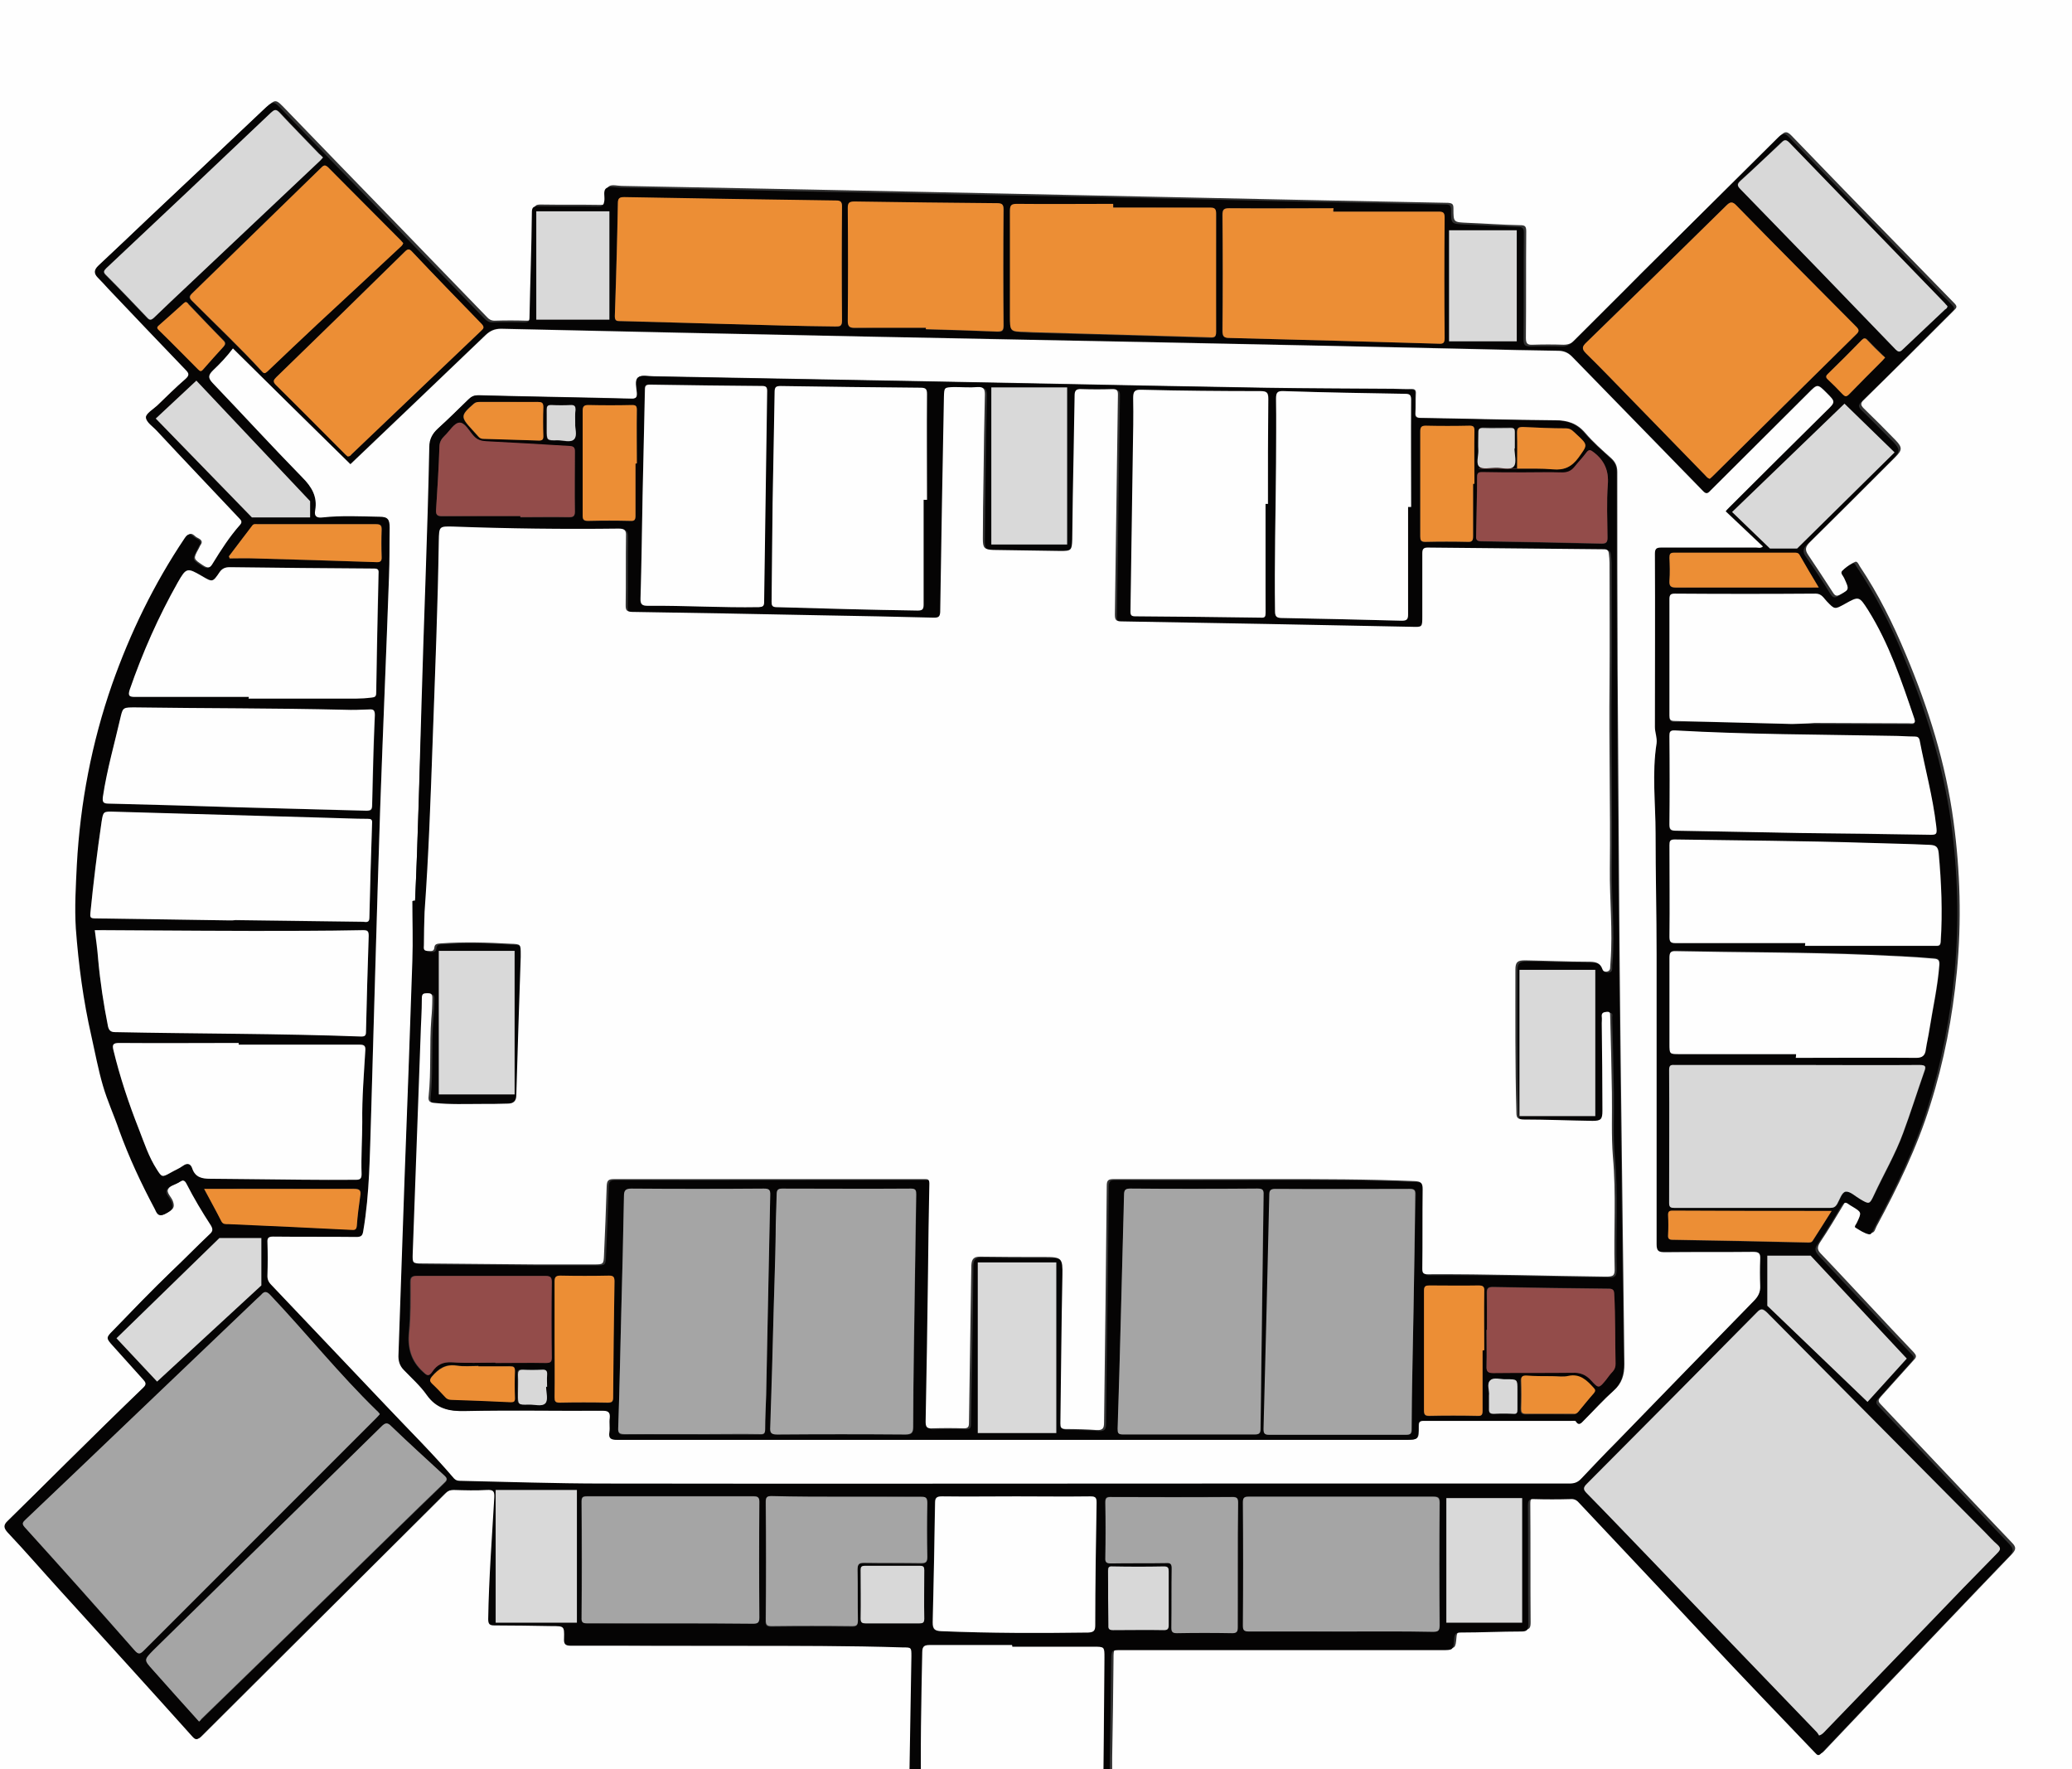 <svg width="765" height="653" viewBox="0 0 765 653" fill="none" xmlns="http://www.w3.org/2000/svg">
<rect x="0" y="0" width="765" height="653" fill="#333333" stroke="none"/>
<g id="ab5_floor_no_1-01 1" clip-path="url(#clip0_0_4)">
<path id="Vector" d="M-40 698C-40 462.75 -40 227.5 -40 -7.75C-40 -9.625 -39.625 -10 -37.75 -10C242.375 -10 522.625 -10 802.75 -10C804.625 -10 805 -9.625 805 -7.75C805 226.75 805 461.25 805 695.875C805 697.75 804.625 698.125 802.75 698.125C521.875 698 241 698 -40 698ZM272.625 607.5C293.125 607.5 313.625 607.5 334.25 607.5C337.375 607.5 337.5 607.5 337.375 610.75C337 630.625 336.75 650.625 336.375 670.5C336.25 674.75 336.625 675.125 340.875 675.125C356 675.25 371.125 675.375 386.25 675.5C393.375 675.5 400.375 675.625 407.5 675.75C409.375 675.75 410.125 675.25 410.25 673.125C411 665 410.5 656.875 410.625 648.75C410.875 636.5 411 624.375 411.125 612.125C411.125 608.5 411.25 608.5 414.75 608.5C454.25 608.5 493.75 608.5 533.25 608.5C537.375 608.5 537.375 608.5 537.75 604.375C537.875 602.625 538.375 602 540.25 602C547.625 602 555 601.625 562.5 601.625C564.75 601.625 565.125 600.875 565.125 598.875C565 584.25 565.125 569.75 565 555.125C565 553.375 565.25 552.75 567.25 552.75C571.75 552.875 576.25 552.875 580.625 552.75C582 552.75 582.875 553.125 583.75 554C599.25 570.5 614.75 586.875 630.25 603.5C643.625 617.875 657.375 632.125 671 646.375C671.875 647.375 672.375 647.5 673.375 646.5C680.375 639.125 687.375 631.75 694.375 624.375C710.5 607.5 726.625 590.5 742.75 573.75C744.375 572 744.5 571.125 742.75 569.375C726.5 552.375 710.5 535.375 694.375 518.375C693.25 517.25 693.5 516.625 694.375 515.625C698.5 511.125 702.5 506.5 706.625 502C707.75 500.875 707.5 500.25 706.625 499.25C701.125 493.5 695.625 487.625 690.25 481.875C684.25 475.5 678.375 469.125 672.375 462.875C671.125 461.625 670.75 460.625 671.875 458.75C675 454.125 677.875 449.25 680.75 444.5C681.5 443.125 682.125 442.875 683.375 443.875C683.875 444.25 684.375 444.5 684.75 444.75C688.25 446.875 688.25 446.875 686.5 450.625C686.25 451.25 685.375 452.125 685.875 452.5C687.375 453.5 689 454.625 690.875 455C692.125 455.25 692.375 453.5 692.875 452.625C700.625 438.25 707.75 423.625 712.625 408C717.75 391.875 720.875 375.5 722.5 358.625C724.25 340 723.75 321.625 721.25 303.125C718.375 281.75 712 261.375 703.625 241.5C698.875 230.125 693.5 219.25 686.625 209C686.25 208.375 685.75 207.125 685 207.375C683.5 208 682.125 209 681 210.125C680.25 210.875 681.375 211.875 681.75 212.75C683.75 217.125 683.75 217 679.625 219.375C678.25 220.125 677.625 220.125 676.75 218.75C673.75 214.125 670.75 209.5 667.625 204.875C666.25 202.875 666.625 201.75 668.25 200.125C678.875 189.625 689.375 179.125 699.875 168.625C702.375 166.125 702.375 165.125 699.875 162.5C696 158.5 692.125 154.625 688.125 150.75C686.875 149.5 686.875 148.75 688.25 147.5C699.375 136.625 710.375 125.625 721.375 114.625C722.25 113.75 722.875 113.25 721.625 112C701.5 91.375 681.375 70.75 661.375 50C659.875 48.5 659 48.375 657.5 50C640.625 66.875 623.625 83.625 606.75 100.375C598.375 108.625 590.125 116.875 581.875 125.25C580.5 126.625 579.25 127.25 577.25 127.25C573.5 127.125 569.75 127.125 566 127.25C564 127.375 563.375 126.875 563.375 124.75C563.5 111.625 563.375 98.5 563.5 85.375C563.5 83.5 563 83.125 561.25 83.125C554.75 83 548.25 82.5 541.75 82.25C536.625 82 536.625 82.125 536.625 77C536.625 75.5 536.375 75 534.625 74.875C520 74.625 505.375 74.25 490.625 74C451.375 73.125 412 72.375 372.75 71.5C325 70.5 277.375 69.5 229.625 68.625C228 68.625 226 68 224.875 68.75C223.5 69.625 224.25 71.875 224 73.5C223.75 75.125 223.375 75.625 221.625 75.625C214.25 75.5 207 75.625 199.625 75.5C197.875 75.5 197.25 75.875 197.25 77.75C197 90.625 196.625 103.5 196.375 116.375C196.375 118 196 118.375 194.375 118.375C190.5 118.25 186.5 118.25 182.625 118.375C181.375 118.375 180.5 117.875 179.75 117C168.25 105.125 156.75 93.25 145.25 81.375C132 67.75 118.75 54.125 105.625 40.5C101.625 36.375 101.875 36.375 97.75 40.25C83.25 53.875 69.25 67.125 55.125 80.5C49 86.25 43 92 36.875 97.75C35.25 99.25 35.125 100.625 36.625 102.25C37.875 103.625 39.125 105 40.5 106.375C50 116.375 59.5 126.5 69.125 136.375C70.375 137.625 70.375 138.5 69 139.625C65.5 142.875 62 146.25 58.5 149.5C57 151 54.25 152.5 54.375 153.875C54.5 155.625 56.875 157.25 58.375 158.75C68.5 169.5 78.625 180.375 88.875 191.125C89.625 191.875 90 192.5 89.125 193.5C85.375 197.875 82.125 202.625 79.125 207.625C77.875 209.625 76.875 210 74.875 208.625C71.375 206.25 71.25 206.375 73.375 202.5C73.625 202.125 73.75 201.625 74 201.25C74.875 200.125 74.5 199.375 73.375 198.75C72.875 198.5 72.375 198.25 72 197.875C70.625 196.625 69.75 196.75 68.625 198.5C57.25 215.25 48.5 233.375 41.875 252.375C34.375 273.875 30.125 296.125 28.875 318.875C28.375 326.75 27.875 334.75 28.5 342.5C29.5 355.875 31.25 369.25 34.25 382.25C35.625 388.375 36.75 394.5 38.5 400.5C40.125 406.125 42.5 411.5 44.5 417C48 427 52.625 436.625 57.625 446C58.25 447.25 58.875 449.25 61.125 448C64 446.5 64.625 445.75 63.875 443.5C63.375 441.875 61.25 440.25 62.125 438.875C62.875 437.5 65.125 437.125 66.625 436.125C67.875 435.25 68.625 435.25 69.375 436.75C72 442 75.125 447.125 78.375 452.125C79.375 453.625 79 454.25 77.875 455.375C73.125 459.875 68.5 464.625 63.75 469.125C56.25 476.125 49.25 483.625 42.125 491C39.625 493.625 39.625 493.75 42.125 496.5C45.875 500.625 49.5 504.75 53.25 508.875C54.125 509.875 54.875 510.625 53.375 512C43.75 521.25 34.25 530.625 24.75 540C17.625 547 10.5 554.125 3.375 561.125C1.75 562.75 1.75 563.75 3.375 565.5C9.875 572.5 16.125 579.625 22.5 586.625C38.875 604.625 55.125 622.625 71.5 640.75C72.625 642 73.25 642.125 74.5 640.875C85.875 629.5 97.375 618.125 108.75 606.75C127.375 588.25 146 569.625 164.625 551.125C165.625 550.125 166.625 549.75 168 549.75C172.125 549.875 176.125 549.875 180.25 549.75C182.5 549.625 183.125 550.375 183 552.5C182.125 567.5 181 582.375 180.75 597.375C180.75 599.25 181.125 599.75 183 599.75C190.125 599.75 197.125 599.875 204.25 600C208.75 600 208.875 600 208.75 604.5C208.625 606.625 209.125 607.25 211.375 607.25C231.375 607.5 252 607.5 272.625 607.5Z" fill="#FEFEFE"/>
<path id="Vector_2" d="M272.625 607.5C252 607.5 231.375 607.5 210.875 607.5C208.625 607.5 208.125 606.875 208.25 604.75C208.375 600.25 208.25 600.25 203.75 600.25C196.625 600.125 189.625 600 182.5 600C180.75 600 180.25 599.5 180.25 597.625C180.5 582.625 181.625 567.75 182.5 552.75C182.625 550.5 182.125 549.875 179.75 550C175.75 550.25 171.625 550.125 167.5 550C166.125 550 165.125 550.375 164.125 551.375C145.5 570 126.875 588.5 108.25 607C96.875 618.375 85.375 629.75 74 641.125C72.75 642.375 72.125 642.25 71 641C54.75 622.875 38.375 604.875 22 586.875C15.625 579.875 9.375 572.625 2.875 565.75C1.25 564 1.25 562.875 2.875 561.375C10 554.375 17.125 547.375 24.25 540.25C33.75 530.875 43.25 521.5 52.875 512.25C54.375 510.875 53.625 510.125 52.75 509.125C49 505 45.375 500.875 41.625 496.75C39.125 494 39.125 493.75 41.625 491.25C48.75 483.875 55.875 476.5 63.25 469.375C68 464.875 72.625 460.125 77.375 455.625C78.5 454.625 78.75 453.875 77.875 452.375C74.625 447.375 71.625 442.375 68.875 437C68.125 435.5 67.375 435.5 66.125 436.375C64.625 437.375 62.375 437.75 61.625 439.125C60.75 440.625 62.75 442.125 63.375 443.75C64.125 446 63.5 446.875 60.625 448.25C58.25 449.375 57.75 447.5 57.125 446.25C52.125 436.875 47.625 427.25 44 417.25C42.125 411.75 39.625 406.375 38 400.75C36.25 394.75 35.125 388.625 33.75 382.5C30.75 369.375 29 356.125 28 342.75C27.5 334.875 28 327 28.375 319.125C29.625 296.375 33.875 274.125 41.375 252.625C48.125 233.5 56.875 215.5 68.125 198.75C69.25 197 70.125 196.875 71.5 198.125C71.875 198.5 72.375 198.75 72.875 199C74.125 199.625 74.375 200.375 73.5 201.5C73.25 201.875 73.125 202.375 72.875 202.75C70.875 206.625 70.875 206.5 74.375 208.875C76.5 210.25 77.5 209.875 78.625 207.875C81.625 203 84.75 198.125 88.625 193.75C89.5 192.75 89.125 192.125 88.375 191.375C78.25 180.625 68 169.875 57.875 159C56.375 157.375 54 155.875 53.875 154.125C53.75 152.75 56.5 151.125 58 149.75C61.5 146.375 64.875 143 68.5 139.875C69.875 138.625 69.875 137.875 68.625 136.625C59 126.625 49.5 116.625 40 106.625C38.75 105.25 37.5 103.875 36.125 102.5C34.5 100.875 34.75 99.5 36.375 98C42.5 92.25 48.625 86.5 54.625 80.75C68.75 67.5 82.875 54.125 96.875 40.875C101 37 100.875 37 104.75 41.125C117.875 54.75 131.125 68.375 144.375 82C155.875 93.875 167.375 105.75 178.875 117.625C179.75 118.5 180.5 119 181.75 119C185.625 118.875 189.625 118.875 193.5 119C195.125 119 195.5 118.625 195.5 117C195.75 104.125 196.25 91.25 196.375 78.375C196.375 76.5 197 76.125 198.75 76.125C206.125 76.25 213.375 76.125 220.75 76.25C222.5 76.25 222.875 75.75 223.125 74.125C223.375 72.5 222.5 70.25 224 69.375C225.125 68.625 227.125 69.25 228.75 69.25C276.5 70.25 324.125 71.25 371.875 72.125C411.125 72.875 450.5 73.75 489.75 74.625C504.375 74.875 519 75.25 533.75 75.5C535.375 75.5 535.75 76 535.75 77.625C535.75 82.75 535.75 82.625 540.875 82.875C547.375 83.125 553.875 83.5 560.375 83.75C562.125 83.75 562.625 84.25 562.625 86C562.5 99.125 562.625 112.25 562.5 125.375C562.5 127.5 563.125 127.875 565.125 127.875C568.875 127.75 572.625 127.75 576.375 127.875C578.375 128 579.75 127.25 581 125.875C589.25 117.625 597.625 109.375 605.875 101C622.75 84.25 639.75 67.375 656.625 50.625C658.125 49.125 659.125 49.125 660.5 50.625C680.5 71.375 700.625 92 720.75 112.625C722 113.875 721.375 114.375 720.5 115.25C709.5 126.25 698.5 137.25 687.375 148.125C686.125 149.375 686 150.125 687.25 151.375C691.25 155.25 695.125 159.25 699 163.125C701.5 165.75 701.625 166.625 699 169.25C688.5 179.75 678 190.375 667.375 200.75C665.75 202.375 665.375 203.625 666.75 205.5C669.875 210 673 214.625 675.875 219.375C676.75 220.75 677.5 220.75 678.75 220C682.875 217.625 682.875 217.75 680.875 213.375C680.5 212.5 679.375 211.625 680.125 210.75C681.25 209.625 682.625 208.625 684.125 208C684.875 207.75 685.25 209 685.75 209.625C692.625 219.875 698.125 230.75 702.75 242.125C711 262 717.375 282.375 720.375 303.75C722.875 322.25 723.375 340.75 721.625 359.25C720 376 716.75 392.5 711.75 408.625C706.875 424.25 699.75 438.875 692 453.25C691.5 454.125 691.125 455.875 690 455.625C688.25 455.25 686.625 454.125 685 453.125C684.5 452.75 685.375 451.875 685.625 451.25C687.375 447.5 687.375 447.5 683.875 445.375C683.375 445.125 682.875 444.75 682.5 444.5C681.375 443.625 680.75 443.875 679.875 445.125C677 450 674.125 454.75 671 459.375C669.75 461.125 670.25 462.125 671.5 463.5C677.5 469.875 683.375 476.25 689.375 482.5C694.875 488.375 700.25 494.125 705.75 499.875C706.75 500.875 706.875 501.375 705.75 502.625C701.625 507.125 697.625 511.75 693.5 516.25C692.625 517.25 692.375 517.875 693.5 519C709.625 536 725.75 553 741.875 570C743.5 571.75 743.5 572.625 741.875 574.375C725.625 591.25 709.625 608.125 693.5 625C686.5 632.375 679.5 639.75 672.5 647.125C671.5 648.25 671 648 670.125 647C656.5 632.75 642.875 618.625 629.375 604.125C614 587.625 598.375 571.125 582.875 554.625C582 553.625 581 553.25 579.75 553.375C575.25 553.5 570.75 553.5 566.375 553.375C564.5 553.25 564.125 554 564.125 555.75C564.25 570.375 564.125 584.875 564.25 599.5C564.25 601.625 563.875 602.25 561.625 602.25C554.25 602.25 546.875 602.625 539.375 602.625C537.5 602.625 537 603.25 536.875 605C536.625 609.125 536.5 609.125 532.375 609.125C492.875 609.125 453.375 609.125 413.875 609.125C410.375 609.125 410.375 609.125 410.25 612.75C410.125 625 410 637.125 409.75 649.375C409.625 657.5 410 665.625 409.375 673.75C409.25 675.75 408.5 676.375 406.625 676.375C399.5 676.25 392.5 676.25 385.375 676.125C370.25 676 355.125 675.875 340 675.75C335.75 675.75 335.5 675.375 335.5 671.125C335.875 651.25 336.125 631.25 336.5 611.375C336.5 608.125 336.5 608.125 333.375 608.125C313.625 607.5 293.125 607.5 272.625 607.5ZM86 128.625C83.75 131.625 81.25 134.25 78.625 136.625C76.875 138.375 76.75 139.375 78.5 141.25C89.625 152.875 100.375 164.625 111.625 176.125C115.125 179.75 117.25 183.25 116.375 188.25C116 190.625 117.25 191 119.125 190.875C126.125 190.125 133.125 190.5 140.125 190.625C143.25 190.625 143.875 191.625 143.875 194.75C143.875 200.75 143.875 206.75 143.625 212.75C142.625 241.25 141.375 269.625 140.375 298.125C139.125 336.125 138 374.125 137 412.125C136.625 426.125 136.5 440.25 134.125 454.25C133.875 456 133.375 456.5 131.625 456.5C121.375 456.375 111.125 456.5 100.875 456.375C99.25 456.375 98.625 456.75 98.75 458.5C98.875 462.5 98.875 466.5 98.75 470.5C98.75 472 99.125 473.125 100.125 474.125C114.25 489 128.375 503.875 142.5 518.75C150.875 527.75 159.75 536.25 167.625 545.625C168.25 546.375 168.875 546.5 169.75 546.5C187.375 546.875 205.125 547.5 222.75 547.5C298.5 547.625 374.25 547.5 450 547.5C493.125 547.5 536.375 547.5 579.5 547.5C581.375 547.5 582.625 546.875 583.875 545.625C588.125 541.125 592.5 536.75 596.75 532.25C613.625 514.875 630.625 497.5 647.5 480.125C649 478.5 650 476.875 649.875 474.5C649.75 471.25 649.75 468 649.875 464.75C650 462.625 649.5 462 647.25 462C636.375 462.125 625.625 462 614.75 462.125C612.375 462.125 611.625 461.75 611.625 459.125C611.75 423.5 611.75 387.75 611.625 352.125C611.625 337.25 611.25 322.375 611.25 307.5C611.25 296.375 609.875 285.25 611.625 274.25C612 272.125 611 270.25 611 268.25C611 246.875 611 225.625 611 204.25C611 202.125 611.75 201.875 613.5 202C625.125 202.125 636.75 202 648.375 202C649.125 202 650.125 202.375 650.875 201.625C646.25 197.25 641.75 193 637.125 188.625C637.5 188.25 638 187.625 638.5 187.125C650.375 175.25 662.25 163.5 674.25 151.625C677.625 148.25 677.75 148.25 674.375 144.875C671 141.5 671 141.5 667.625 145C655.625 157 643.5 169 631.5 181C630.375 182.125 629.875 182.375 628.625 181C612.625 164.5 596.375 148 580.375 131.5C578.875 130 577.375 129.375 575.25 129.375C565.125 129.25 554.875 128.875 544.75 128.75C505.5 127.875 466.125 127.125 426.875 126.25C391 125.5 355.125 124.875 319.25 124.125C274.5 123.25 229.75 122.25 185 121.25C182.625 121.25 181 122 179.375 123.5C170.75 131.75 162.125 140 153.5 148.25C145.5 155.875 137.5 163.5 129.375 171.25C114.875 157.125 100.5 143 86 128.625ZM671.625 640.625C672.875 640.25 673.375 639.375 674 638.75C686.875 625.5 699.625 612.125 712.5 598.875C720.75 590.375 729 581.75 737.375 573.25C738.625 572 738.75 571.25 737.375 570C735.75 568.625 734.25 566.875 732.75 565.375C706 538.375 679.125 511.5 652.375 484.375C650.875 482.875 650.25 482.75 648.625 484.375C627.875 505.5 607 526.5 586 547.5C584.375 549.125 584.75 549.875 586 551.25C593.5 558.875 600.875 566.625 608.25 574.25C629.125 595.875 649.875 617.5 670.75 639.25C671.125 639.875 671.375 640.375 671.625 640.625ZM140.25 522C139.875 521.5 139.5 521.125 139.125 520.75C125.25 507.25 113.125 492.25 100 478.25C98.625 476.75 97.75 476.625 96.5 478.125C96 478.625 95.5 479.125 94.875 479.625C79.125 494.625 63.5 509.625 47.75 524.625C35 536.625 22.25 548.75 9.5 560.875C8.5 561.75 7.875 562.25 9.125 563.75C22.625 578.75 36.125 593.875 49.625 609.125C51.125 610.875 51.875 610.625 53.25 609.125C73.75 588.625 94.25 568.125 114.75 547.625C122.75 539.625 130.75 531.625 138.75 523.625C139.25 523.125 139.625 522.5 140.25 522ZM631.25 176.75C631.625 176.375 632 176 632.5 175.625C650.125 158.25 667.625 140.875 685.25 123.5C686.5 122.25 686.5 121.625 685.25 120.5C670.5 105.625 655.75 90.875 641.125 75.875C639.5 74.25 638.75 74.5 637.375 75.875C620.25 92.75 603 109.625 585.75 126.375C584.125 128 583.875 128.875 585.625 130.5C591.125 135.875 596.375 141.375 601.75 146.875C611 156.375 620.25 165.875 629.5 175.375C630 175.875 630.375 176.5 631.25 176.75ZM664 393.125C648.875 393.125 633.75 393.125 618.625 393.125C617.375 393.125 616.375 392.875 616.375 394.875C616.5 411.25 616.5 427.625 616.375 444C616.375 445.5 616.75 445.875 618.25 445.875C637.5 445.875 656.625 445.875 675.875 445.875C677.125 445.875 677.75 445.5 678.375 444.5C679.375 442.875 680.125 440.125 681.625 439.875C683.25 439.75 685.125 441.625 686.875 442.625C690.25 444.625 690.25 444.625 692 441.125C695.625 433.5 699.875 426.125 702.75 418.25C705.5 410.75 707.875 403.25 710.5 395.75C711.25 393.75 711.25 393.125 708.75 393.125C693.875 393.25 678.875 393.125 664 393.125ZM373.75 607.875C373.75 607.625 373.75 607.5 373.75 607.25C363.625 607.25 353.5 607.25 343.5 607.25C341.625 607.25 340.625 607.5 340.625 609.875C340.25 628.25 339.875 646.625 340.25 665C340.375 669.375 342.125 671.25 346.375 671.25C364.75 671.5 383.125 671.625 401.625 671.875C404.625 671.875 407.375 669.125 407.375 666.125C407.5 648 407.625 630 407.875 611.875C407.875 607.875 407.875 607.875 403.875 607.875C393.75 607.875 383.75 607.875 373.75 607.875ZM88.125 385.625C88.125 385.375 88.125 385.25 88.125 385C73.375 385 58.625 385 44 385C41.875 385 41.375 385.5 41.875 387.625C44.375 397.625 47.5 407.25 51.25 416.75C53.25 421.75 55 427 57.875 431.625C59.875 434.625 59.875 434.625 63 432.875C64.5 432 66.125 431.375 67.5 430.375C69.25 429.125 70.375 429.75 71 431.375C72.125 434.75 74.625 435.125 77.625 435.125C82 435.125 86.375 435.125 90.75 435.25C104.375 435.375 117.875 435.625 131.5 435.5C133.125 435.5 133.5 434.875 133.5 433.375C133.375 427 133.875 420.625 133.75 414.125C133.625 405.375 134.375 396.625 134.875 387.75C135 386 134.5 385.5 132.75 385.625C117.875 385.625 103 385.625 88.125 385.625ZM492.25 78.125C492.25 77.75 492.25 77.25 492.25 76.875C479.375 76.875 466.5 76.875 453.625 76.875C451.625 76.875 451.25 77.5 451.25 79.375C451.375 93.625 451.375 107.875 451.25 122.125C451.25 124.125 451.75 124.75 453.75 124.75C479.5 125.375 505.375 126.125 531.125 126.875C532.875 126.875 533.25 126.5 533.25 124.75C533.125 109.875 533.125 95.125 533.25 80.25C533.25 78.5 532.625 78.125 531 78.125C518.125 78.125 505.25 78.125 492.25 78.125ZM91.875 257.25C91.875 257.5 91.875 257.625 91.875 257.875C103.25 257.875 114.625 257.875 126 257.875C129.75 257.875 133.5 258 137.25 257.5C138.375 257.375 138.875 257.25 139 255.875C139.25 241.125 139.5 226.5 139.875 211.75C139.875 210.5 139.625 209.875 138.25 209.875C120.5 209.75 102.75 209.5 85 209.375C83.375 209.375 82.25 209.75 81.25 211.125C78.625 214.875 78.625 214.875 74.625 212.625C69.25 209.5 68.875 209.5 65.75 215C58.625 227.625 52.75 240.875 48 254.625C47.25 256.875 48 257.25 50 257.25C63.875 257.25 77.875 257.25 91.875 257.25ZM84.75 339.75C85.5 339.75 86.25 339.75 87 339.75C102.75 340 118.375 340.125 134.125 340.375C135.25 340.375 136.375 340.75 136.375 338.875C136.625 327.25 137 315.625 137.375 304C137.375 302.625 137 302.375 135.75 302.375C130.75 302.25 125.875 302.125 120.875 302C94.625 301.25 68.5 300.5 42.25 299.75C38.125 299.625 38.125 299.5 37.5 303.5C35.875 314.625 34.375 325.875 33.375 337.125C33.25 338.5 33.25 339.125 35 339.125C51.625 339.125 68.25 339.5 84.75 339.75ZM73.5 635.5C73.875 635.125 74.125 635 74.375 634.75C92 617.625 109.625 600.5 127.25 583.375C139.5 571.375 151.875 559.375 164.125 547.5C165.375 546.375 165.25 545.75 164.125 544.75C157.625 538.75 151 532.75 144.625 526.625C143.125 525.25 142.375 525.25 141 526.625C112.875 554.25 84.75 581.75 56.625 609.375C53.125 612.75 53.125 612.75 56.5 616.5C62.125 622.75 67.875 629.125 73.5 635.5ZM661.625 267.25C661.625 267.125 661.625 267.125 661.625 267.25C664.375 267.25 667.125 267.125 669.875 267.25C681.5 267.25 693.125 267.375 704.75 267.375C705.875 267.375 707.5 267.875 706.75 265.5C702.125 251.75 697.5 238 689.75 225.625C686.5 220.375 686.5 220.375 681 223.375C677.375 225.375 677.375 225.375 674.5 222.375C673.375 221.125 672.625 219.5 670.375 219.5C653 219.625 635.75 219.5 618.375 219.5C616.75 219.5 616.25 219.875 616.375 221.5C616.5 235.875 616.375 250.125 616.375 264.5C616.375 265.875 616.625 266.5 618.25 266.5C632.75 266.375 647.25 266.875 661.625 267.25ZM268.875 119.625C282 120 295.25 120.25 308.375 120.625C310 120.625 310.875 120.625 310.875 118.5C310.75 104.375 310.75 90.375 310.875 76.25C310.875 74.5 310.25 74.125 308.625 74.125C282.625 73.75 256.5 73.375 230.5 72.875C228.75 72.875 228.125 73.25 228.125 75.125C227.875 89 227.375 102.875 227 116.875C227 118.75 227.875 118.5 229.125 118.625C242.375 118.875 255.625 119.25 268.875 119.625ZM666.5 348.125C666.5 348.5 666.5 348.875 666.5 349.25C682.5 349.25 698.625 349.25 714.625 349.25C715.75 349.25 716.5 349.375 716.625 347.75C717.25 336.75 716.875 325.75 715.875 314.875C715.625 312.625 714.75 312.125 712.75 312C705 311.625 697.375 311.5 689.625 311.25C665.875 310.5 642.125 310.375 618.375 310C616.625 310 616.5 310.625 616.5 312.125C616.5 323.375 616.625 334.625 616.5 345.875C616.5 347.625 616.875 348.25 618.75 348.25C634.625 348.125 650.5 348.125 666.5 348.125ZM35 343.375C35.375 347.125 35.875 350.625 36.25 354.125C37 362.375 38.25 370.625 39.875 378.75C40.125 380.25 40.75 380.875 42.5 380.875C72.75 381.5 103 381.375 133.375 382.5C134.75 382.5 135.125 382.125 135.125 380.75C135.375 369 135.75 357.125 136.125 345.375C136.125 343.625 135.75 343.125 134 343.25C126.75 343.375 119.5 343.5 112.25 343.5C87.375 343.625 62.625 343.375 37.75 343.25C36.875 343.375 36 343.375 35 343.375ZM663.125 389.125C663.125 389.5 663.125 389.875 663.125 390.25C678 390.25 692.75 390.25 707.625 390.25C709.875 390.25 710.875 389.5 711.125 387.25C711.5 384.625 712 382.125 712.5 379.625C713.75 371.75 715.625 364 716.125 356C716.25 354.25 715.75 353.75 714.125 353.625C706.125 353 698.125 352.625 690.25 352.25C666.5 351.25 642.75 351.375 619 350.875C616.875 350.875 616.5 351.5 616.5 353.375C616.625 364 616.5 374.5 616.5 385.125C616.5 388.875 616.5 388.875 620.25 388.875C634.5 389.125 648.75 389.125 663.125 389.125ZM494.875 602.25C506.25 602.25 517.625 602.25 529.125 602.25C531 602.25 531.625 601.75 531.625 599.875C531.5 584.75 531.5 569.75 531.625 554.625C531.625 552.75 531.125 552.375 529.25 552.375C506.5 552.375 483.75 552.375 461.125 552.375C459.375 552.375 459 552.75 459 554.5C459.125 569.625 459.125 584.75 459 599.875C459 601.625 459.375 602.25 461.25 602.125C472.375 602.125 483.625 602.25 494.875 602.25ZM411 76.625C411 76.25 411 75.875 411 75.5C399.125 75.5 387.25 75.625 375.375 75.5C373.25 75.5 372.875 76.125 372.875 78.125C373 91 372.875 103.875 372.875 116.75C372.875 122.5 372.875 122.5 378.625 122.75C379.5 122.75 380.25 122.875 381.125 122.875C403 123.5 424.875 124 446.75 124.75C448.375 124.75 449 124.5 449 122.75C448.875 108.125 449 93.625 449 79C449 77.375 448.5 76.875 446.875 76.875C434.875 76.625 423 76.625 411 76.625ZM87.75 298C103.625 298.375 119.5 298.875 135.375 299.375C137.125 299.375 137.5 299 137.5 297.25C137.75 286.125 138.125 275.125 138.5 264.125C138.625 262.25 138 261.875 136.375 262C133.375 262.125 130.375 262.125 127.375 262.125C101.625 261.5 75.75 261.625 50 261.25C45.75 261.25 45.5 261.25 44.75 264.375C42.375 274.25 39.625 284 38.125 294.125C37.75 296.125 38.125 296.75 40.25 296.75C56 297 71.875 297.5 87.75 298ZM665.25 307.5C680.75 307.75 696.375 308 711.875 308.25C715 308.25 715.125 308.125 714.75 305C713.5 294.25 710.625 284 708.625 273.375C708.375 272.25 707.75 272 706.75 272C704 272 701.25 271.75 698.5 271.75C671.75 271.25 645.125 271.25 618.375 269.75C616.5 269.625 616.25 270.375 616.25 271.875C616.25 282.75 616.375 293.5 616.25 304.375C616.25 306.125 616.625 306.75 618.5 306.75C634.125 306.875 649.75 307.125 665.25 307.5ZM247.375 599.25C257.5 599.25 267.75 599.25 277.875 599.25C279.5 599.25 280.25 599 280.25 597C280.125 582.75 280.125 568.5 280.25 554.25C280.25 552.625 279.75 552.25 278.125 552.25C257.625 552.25 237.125 552.25 216.625 552.25C215 552.25 214.625 552.75 214.625 554.25C214.625 568.5 214.75 582.75 214.625 597C214.625 598.75 215.125 599.125 216.75 599.125C227 599.25 237.125 599.25 247.375 599.25ZM375.25 552.375C366 552.375 356.875 552.375 347.625 552.375C345.75 552.375 345.125 552.875 345.125 554.75C344.875 569.5 344.75 584.25 344.25 598.875C344.125 601.5 345.125 602 347.375 602.125C365.5 602.875 383.625 603 401.75 602.625C403.875 602.625 404.25 601.875 404.25 599.875C404.375 584.875 404.5 569.75 404.75 554.75C404.75 552.875 404.5 552.25 402.5 552.375C393.5 552.5 384.375 552.375 375.25 552.375ZM148.875 89.75C148.625 89.375 148.25 89 148 88.75C139 79.75 130 70.875 121.125 61.75C120.25 60.875 119.75 60.875 118.75 61.75C102.75 77.375 86.75 92.875 70.75 108.375C69.625 109.5 69.75 110 70.875 111.125C79.375 119.75 88.375 128.125 96.625 137.125C97.5 138 97.875 137.875 98.625 137.125C104.75 131.25 110.875 125.5 117 119.75C127.125 110.25 137.25 100.875 147.375 91.5C147.875 91 148.625 90.625 148.875 89.75ZM128.375 168.5C129.125 168.5 129.375 168.125 129.75 167.75C131.625 166 133.375 164.25 135.25 162.5C149.375 149 163.5 135.5 177.625 122.125C178.5 121.25 178.875 120.75 177.875 119.625C169.25 110.75 160.625 101.875 152.125 92.875C151 91.75 150.5 91.875 149.5 92.875C133.625 108.375 117.875 123.875 102 139.25C101 140.25 100.625 140.875 101.875 142.125C110.375 150.5 118.875 159 127.25 167.5C127.625 167.875 128.125 168.25 128.375 168.5ZM341.875 121C341.875 121.25 341.875 121.375 341.875 121.625C350.625 121.875 359.375 122.125 368.25 122.5C370 122.625 370.625 122.25 370.625 120.25C370.5 106 370.5 91.75 370.625 77.5C370.625 75.75 370.125 75.125 368.375 75.125C350.75 75 333.25 74.75 315.625 74.5C313.625 74.5 313.125 75 313.125 76.875C313.25 90.75 313.25 104.75 313.125 118.625C313.125 120.625 313.75 121.125 315.625 121.125C324.375 120.875 333.125 121 341.875 121ZM312.625 552.5C303.375 552.5 294.125 552.5 284.75 552.5C283.25 552.5 282.625 552.75 282.625 554.5C282.75 569.125 282.75 583.75 282.625 598.5C282.625 600.125 283.125 600.5 284.75 600.5C294.625 600.375 304.625 600.375 314.5 600.5C316.25 600.5 316.75 600.125 316.625 598.375C316.5 592.125 316.625 585.875 316.5 579.625C316.5 577.5 317.125 577 319.125 577.125C326 577.25 333 577.125 339.875 577.25C341.625 577.25 342.25 576.875 342.25 575C342.125 568.375 342.125 561.625 342.25 555C342.25 553 341.625 552.75 339.875 552.75C330.75 552.5 321.625 552.5 312.625 552.5ZM119.25 58.125C118.75 57.625 118.375 57.125 117.875 56.625C113 51.625 108.125 46.625 103.375 41.5C102 40.125 101.375 40.375 100.125 41.5C79.75 60.875 59.5 80 39.125 99.125C38.125 100.125 38 100.625 39 101.625C44.125 106.75 49.125 112 54.125 117.25C55.125 118.375 55.75 118.375 56.75 117.375C60.875 113.375 65 109.5 69.125 105.625C85.5 90.25 101.75 74.75 118.125 59.375C118.625 59 118.875 58.625 119.25 58.125ZM719 113C718.75 112.625 718.375 112.25 717.875 111.875C698.75 92.125 679.625 72.375 660.5 52.5C659.25 51.25 658.75 51.5 657.625 52.5C652.75 57.25 647.75 62 642.625 66.5C641.25 67.75 641.125 68.375 642.5 69.75C661.625 89.375 680.75 109.125 699.75 128.875C700.625 129.75 701.25 130 702.25 129C707.5 124 712.75 119 718 114.125C718.5 114 719 113.75 719 113ZM457 577.75C457 570 457 562.25 457 554.625C457 553.125 456.75 552.5 455 552.5C440 552.625 424.875 552.625 409.875 552.5C408.375 552.5 408 553 408 554.5C408.125 561.375 408.125 568.125 408 575C408 576.625 408.5 577.125 410 577C416.875 576.875 423.625 577 430.5 576.875C432.125 576.875 432.625 577.375 432.5 578.875C432.375 586.125 432.5 593.375 432.375 600.625C432.375 602.125 432.625 602.75 434.375 602.75C441.25 602.625 448 602.625 454.875 602.75C456.5 602.75 456.875 602.25 456.875 600.625C457 593 457 585.375 457 577.75ZM75.375 438.875C77.625 443.125 79.75 446.875 81.75 450.75C82.375 451.875 83.25 451.75 84.25 451.75C99.375 452.5 114.5 453.125 129.625 453.875C131 454 131.625 453.75 131.75 452.25C132 448.625 132.5 445 133 441.375C133.375 439.375 132.75 438.75 130.625 438.75C116.75 438.875 102.75 438.75 88.875 438.75C84.5 438.875 80.125 438.875 75.375 438.875ZM84.5 205.375C84.625 205.625 84.75 205.875 84.875 206.125C87.875 206.125 90.875 206 93.875 206.125C108.875 206.625 123.75 207 138.75 207.5C140.375 207.5 141.125 207.25 141 205.5C140.875 202.125 140.875 198.875 141 195.5C141.125 193.875 140.5 193.5 138.875 193.5C124.375 193.5 109.75 193.5 95.25 193.5C94.5 193.5 93.75 193.375 93.25 194C90.25 197.75 87.375 201.5 84.5 205.375ZM671.5 216.875C668.875 212.5 666.625 208.75 664.375 204.875C663.875 204 663.25 204.125 662.5 204.125C647.75 204.125 632.875 204.125 618.125 204.125C616.625 204.125 616.375 204.625 616.375 206C616.5 208.875 616.5 211.75 616.375 214.5C616.25 216.625 617 217 619 217C635.625 216.875 652.125 217 668.75 217C669.5 216.875 670.25 216.875 671.5 216.875ZM676.25 447C656.25 447 636.875 447 617.5 447C616.25 447 615.75 447.375 615.875 448.625C616 451.125 616 453.5 615.875 456C615.875 457.25 616.25 457.625 617.5 457.75C634.125 458 650.75 458.375 667.25 458.75C668 458.75 668.75 458.875 669.25 458.125C671.5 454.5 673.75 451 676.25 447ZM409.125 589.875C409.125 593.25 409.25 596.5 409.125 599.875C409.125 601.25 409.625 601.625 410.875 601.625C417.125 601.625 423.375 601.5 429.625 601.625C431 601.625 431.375 601.125 431.375 599.75C431.375 593.125 431.375 586.625 431.375 580C431.375 578.625 431.125 578.125 429.625 578.125C423.25 578.25 416.875 578.25 410.625 578.125C409.25 578.125 409 578.625 409 579.75C409.125 583.25 409.125 586.625 409.125 589.875ZM329.625 599.25C332.875 599.25 336.125 599.25 339.375 599.25C340.625 599.25 341.25 599 341.25 597.5C341.125 591.5 341.25 585.625 341.25 579.625C341.25 578.5 341 578 339.75 578C332.875 578 326.125 578 319.25 578C318 578 317.75 578.5 317.75 579.625C317.75 585.625 317.875 591.5 317.75 597.5C317.75 599 318.375 599.25 319.625 599.25C323 599.25 326.25 599.25 329.625 599.25ZM68.5 111.5C68.375 111.625 68.125 111.75 67.875 111.875C64.75 114.625 61.75 117.375 58.625 120.125C57.75 120.875 58.375 121.375 58.875 121.875C63.625 126.625 68.5 131.375 73.25 136.25C74 137 74.375 137.125 75.125 136.25C77.5 133.375 80.125 130.625 82.625 127.875C83.375 127.125 83.5 126.5 82.625 125.625C78.25 121.25 74 116.75 69.75 112.25C69.375 112 69.125 111.5 68.5 111.5ZM696 132C695.625 131.625 695.375 131.375 695.125 131C693.25 129.125 691.375 127.375 689.625 125.5C688.75 124.5 688.125 124.75 687.375 125.5C683.375 129.625 679.25 133.75 675.125 137.75C674.25 138.625 674 139.125 675 140C676.875 141.75 678.625 143.5 680.375 145.375C681.25 146.25 681.75 146.5 682.75 145.5C686.875 141.25 691 137.25 695.125 133C695.375 132.75 695.625 132.375 696 132Z" fill="#050404"/>
<path id="Vector_3" d="M86 128.625C100.5 143 114.875 157.125 129.375 171.375C137.5 163.625 145.5 156 153.5 148.375C162.125 140.125 170.75 131.875 179.375 123.625C181 122.125 182.625 121.375 185 121.375C229.75 122.375 274.5 123.375 319.25 124.25C355.125 125 391 125.625 426.875 126.375C466.125 127.125 505.5 128 544.75 128.875C554.875 129.125 565.125 129.375 575.25 129.5C577.25 129.5 578.875 130.125 580.375 131.625C596.375 148.125 612.625 164.625 628.625 181.125C629.875 182.5 630.5 182.25 631.5 181.125C643.5 169.125 655.625 157.125 667.625 145.125C671 141.75 671 141.625 674.375 145C677.75 148.375 677.75 148.375 674.25 151.75C662.375 163.5 650.375 175.375 638.5 187.25C637.875 187.875 637.375 188.375 637.125 188.75C641.75 193.125 646.25 197.375 650.875 201.75C650 202.5 649.125 202.125 648.375 202.125C636.75 202.125 625.125 202.125 613.5 202.125C611.75 202.125 611 202.375 611 204.375C611.125 225.75 611 247 611 268.375C611 270.375 611.875 272.375 611.625 274.375C609.875 285.5 611.25 296.625 611.25 307.625C611.25 322.5 611.625 337.375 611.625 352.25C611.625 387.875 611.625 423.625 611.625 459.25C611.625 461.875 612.375 462.25 614.75 462.25C625.625 462.125 636.375 462.25 647.25 462.125C649.5 462.125 650 462.75 649.875 464.875C649.75 468.125 649.75 471.375 649.875 474.625C650 477 649.125 478.625 647.5 480.25C630.5 497.625 613.625 515 596.75 532.375C592.375 536.75 588.125 541.25 583.875 545.75C582.625 547.125 581.375 547.625 579.5 547.625C536.375 547.625 493.125 547.625 450 547.625C374.25 547.625 298.5 547.75 222.75 547.625C205.125 547.625 187.375 547 169.75 546.625C168.875 546.625 168.25 546.375 167.625 545.75C159.625 536.375 150.875 527.75 142.5 518.875C128.375 504 114.25 489.125 100.125 474.25C99.125 473.25 98.625 472.125 98.75 470.625C98.875 466.625 98.875 462.625 98.75 458.625C98.625 456.875 99.25 456.5 100.875 456.5C111.125 456.625 121.375 456.5 131.625 456.625C133.375 456.625 133.875 456.125 134.125 454.375C136.5 440.5 136.5 426.375 137 412.25C138.125 374.25 139.125 336.25 140.375 298.25C141.375 269.75 142.625 241.375 143.625 212.875C143.875 206.875 143.75 200.875 143.875 194.875C143.875 191.75 143.25 190.75 140.125 190.75C133.125 190.625 126.125 190.25 119.125 191C117.125 191.25 115.875 190.75 116.375 188.375C117.25 183.375 115.125 179.75 111.625 176.25C100.375 164.75 89.625 153 78.5 141.375C76.75 139.5 76.875 138.5 78.625 136.75C81.25 134.25 83.75 131.625 86 128.625ZM153.25 332.5C153 332.5 152.75 332.5 152.5 332.5C152.5 339.875 152.75 347.125 152.5 354.5C151.625 381.25 150.5 408 149.625 434.75C148.875 456.5 148.125 478.25 147.375 499.875C147.25 502.125 147.875 504 149.375 505.625C152.25 508.625 155.5 511.375 157.75 514.75C161.375 519.875 165.875 521 171.875 520.75C188.75 520.375 205.625 520.625 222.5 520.625C224.625 520.625 225.625 521 225.375 523.375C225.125 525 225.5 526.75 225.25 528.5C225 530.875 225.75 531.375 228.125 531.375C325 531.25 422 531.375 518.875 531.375C523.875 531.375 523.875 531.375 523.875 526.375C523.875 524.875 524.125 524.375 525.875 524.375C544 524.5 562.25 524.375 580.375 524.375C581 524.375 581.875 524.25 582 524.5C583.25 526.5 584.125 524.875 584.875 524.25C588.5 520.625 592 516.75 595.75 513.375C598.875 510.625 599.75 507.5 599.75 503.5C599.25 465.875 598.875 428.25 598.375 390.625C598.125 368.125 597.875 345.625 597.75 323C597.625 297.5 597.375 272 597.25 246.5C597.125 222.375 597.125 198.25 597.125 174.25C597.125 172.125 596.5 170.625 594.875 169.125C591.5 166.125 588.125 163.125 585.25 159.75C582.25 156.25 578.75 155.125 574.25 155.125C557.75 155 541.25 154.5 524.625 154.25C523.125 154.25 522.5 153.875 522.625 152.25C522.75 150 522.625 147.75 522.75 145.375C522.875 144 522.375 143.5 521 143.625C518.875 143.75 516.75 143.625 514.625 143.5C499.125 143.375 483.5 143.375 468 143.125C437.25 142.625 406.375 142 375.625 141.375C362.5 141.125 349.375 140.875 336.375 140.625C304.75 140 273 139.5 241.375 138.875C239.375 138.875 236.875 138.25 235.75 139.25C234.5 140.25 235.25 142.875 235.375 144.875C235.5 146.625 235 147.25 233.125 147.125C214.375 146.625 195.5 146.375 176.75 145.875C175.25 145.875 174.125 146.375 173.125 147.375C169.375 151 165.75 154.625 161.875 158.125C159.75 160 158.75 162.125 158.75 164.875C158.125 196.5 156.75 228.125 155.875 259.875C154.875 284.25 154.375 308.375 153.25 332.5Z" fill="#FEFEFE"/>
<path id="Vector_4" d="M671.625 640.625C671.375 640.25 671.125 639.75 670.75 639.375C649.875 617.75 629.125 596.125 608.25 574.375C600.875 566.75 593.5 559 586 551.375C584.625 550 584.25 549.25 586 547.625C606.875 526.625 627.75 505.625 648.625 484.5C650.125 482.875 650.875 483.125 652.375 484.5C679.125 511.5 706 538.5 732.75 565.5C734.25 567 735.75 568.75 737.375 570.125C738.75 571.375 738.75 572 737.375 573.375C729 581.875 720.75 590.375 712.5 599C699.625 612.25 686.875 625.625 674 638.875C673.375 639.5 672.875 640.25 671.625 640.625Z" fill="#D8D8D8"/>



<path id="fc_3" class="interactive-element" data-info="Information for FC_3" d="M140.25 522C139.75 522.625 139.25 523.125 138.75 523.625C130.75 531.625 122.75 539.625 114.75 547.625C94.25 568.125 73.75 588.625 53.25 609.125C51.75 610.625 51.125 610.875 49.625 609.125C36.25 593.875 22.75 578.75 9.125 563.75C7.875 562.375 8.5 561.875 9.5 560.875C22.25 548.75 35 536.625 47.625 524.5C63.375 509.5 79 494.5 94.75 479.5C95.25 479 95.875 478.5 96.375 478C97.625 476.5 98.5 476.625 99.875 478.125C113.125 492.125 125.25 507.25 139 520.625C139.5 521 139.875 521.5 140.25 522Z" fill="#A5A5A5"/>
<path id="cse_sh" class="interactive-element" d="M631.25 176.75C630.375 176.5 630 175.875 629.5 175.375C620.25 165.875 611 156.375 601.75 146.875C596.375 141.375 591.125 135.875 585.625 130.5C583.875 128.75 584.125 127.875 585.75 126.375C603 109.625 620.25 92.75 637.375 75.875C638.75 74.5 639.625 74.25 641.125 75.875C655.75 90.875 670.5 105.625 685.25 120.5C686.5 121.75 686.5 122.375 685.25 123.5C667.625 140.875 650 158.25 632.5 175.625C632 176.125 631.625 176.5 631.25 176.75Z" fill="#EC8E35"/>
<path id="Vector_5" class="interactive-element" d="M664 393.125C678.875 393.125 693.75 393.25 708.625 393.125C711.125 393.125 711.125 393.75 710.375 395.75C707.75 403.25 705.375 410.875 702.625 418.25C699.75 426.125 695.375 433.5 691.875 441.125C690.25 444.625 690.125 444.625 686.75 442.625C685 441.625 683.125 439.75 681.5 439.875C680 440 679.25 442.75 678.25 444.5C677.625 445.5 677 445.875 675.75 445.875C656.5 445.875 637.375 445.875 618.125 445.875C616.625 445.875 616.25 445.5 616.25 444C616.25 427.625 616.375 411.25 616.25 394.875C616.25 392.875 617.25 393.125 618.5 393.125C633.75 393.125 648.875 393.125 664 393.125Z" fill="#D8D8D8"/>
<path id="Vector_6" class="interactive-element" d="M373.75 607.875C383.75 607.875 393.75 607.875 403.75 607.875C407.75 607.875 407.75 607.875 407.75 611.875C407.625 630 407.5 648 407.25 666.125C407.25 669.125 404.5 672 401.5 671.875C383.125 671.75 364.75 671.5 346.25 671.25C341.875 671.25 340.125 669.25 340.125 665C339.75 646.625 340.125 628.25 340.5 609.875C340.5 607.5 341.5 607.25 343.375 607.25C353.5 607.25 363.625 607.25 373.625 607.25C373.75 607.5 373.75 607.75 373.75 607.875Z" fill="#FEFEFE"/>
<path id="lab1" class="interactive-element" d="M88.125 385.625C103 385.625 117.875 385.625 132.75 385.625C134.5 385.625 135 386.125 134.875 387.75C134.375 396.5 133.625 405.25 133.75 414.125C133.75 420.5 133.25 426.875 133.5 433.375C133.5 434.875 133.125 435.5 131.5 435.5C117.875 435.625 104.375 435.375 90.75 435.25C86.375 435.25 82 435.125 77.625 435.125C74.625 435.125 72.125 434.625 71 431.375C70.5 429.75 69.375 429 67.5 430.375C66.125 431.375 64.5 432 63 432.875C59.875 434.625 59.75 434.625 57.875 431.625C54.875 427 53.25 421.875 51.25 416.75C47.5 407.25 44.25 397.5 41.875 387.625C41.375 385.625 41.75 385 44 385C58.75 385.125 73.5 385 88.125 385C88.125 385.125 88.125 385.375 88.125 385.625Z" fill="#FEFEFE"/>
<path id="Vector_7" class="interactive-element" d="M492.25 78.125C505.25 78.125 518.125 78.125 531.125 78.125C532.75 78.125 533.375 78.375 533.375 80.25C533.25 95.125 533.25 109.875 533.375 124.75C533.375 126.5 533 127 531.25 126.875C505.5 126.125 479.625 125.375 453.875 124.75C451.875 124.75 451.375 124.125 451.375 122.125C451.5 107.875 451.5 93.625 451.375 79.375C451.375 77.5 451.75 76.875 453.75 76.875C466.625 77 479.5 76.875 492.375 76.875C492.25 77.25 492.25 77.625 492.25 78.125Z" fill="#EC8E35"/>
<path id="lab5" class="interactive-element" d="M91.875 257.25C77.875 257.25 63.875 257.25 49.875 257.25C47.875 257.25 47.125 257 47.875 254.625C52.625 240.875 58.5 227.625 65.625 215C68.75 209.5 69.125 209.5 74.5 212.625C78.5 215 78.5 215 81.125 211.125C82.125 209.75 83.25 209.375 84.875 209.375C102.625 209.625 120.375 209.75 138.125 209.875C139.625 209.875 139.875 210.375 139.75 211.75C139.375 226.5 139.125 241.125 138.875 255.875C138.875 257.25 138.25 257.375 137.125 257.5C133.375 258 129.625 257.875 125.875 257.875C114.5 257.875 103.125 257.875 91.75 257.875C91.875 257.625 91.875 257.375 91.875 257.25Z" fill="#FEFEFE"/>
<path id="lab3" class="interactive-element" d="M84.75 339.75C68.125 339.5 51.5 339.25 35 339C33.25 339 33.25 338.375 33.375 337C34.5 325.75 35.875 314.5 37.5 303.375C38.125 299.5 38.125 299.5 42.25 299.625C68.5 300.375 94.625 301.125 120.875 301.875C125.875 302 130.75 302.25 135.75 302.25C137 302.25 137.5 302.5 137.375 303.875C137 315.5 136.625 327.125 136.375 338.75C136.375 340.625 135.25 340.375 134.125 340.25C118.375 340 102.75 339.875 87 339.625C86.25 339.75 85.5 339.75 84.75 339.75Z" fill="#FEFEFE"/>
<path id="fc_2" class="interactive-element" d="M73.5 635.5C67.75 629.125 62 622.75 56.375 616.375C53.125 612.75 53.125 612.75 56.5 609.25C84.625 581.625 112.75 554.125 140.875 526.5C142.25 525.125 143.125 525 144.5 526.5C150.875 532.625 157.5 538.625 164 544.625C165.125 545.625 165.25 546.25 164 547.375C151.625 559.25 139.375 571.375 127.125 583.25C109.5 600.375 91.875 617.5 74.25 634.625C74.125 635 73.875 635.125 73.5 635.5Z" fill="#A5A5A5"/>
<path id="Vector_8" class="interactive-element" d="M661.625 267.25C647.125 266.875 632.625 266.5 618.25 266.125C616.625 266.125 616.375 265.5 616.375 264.125C616.375 249.75 616.375 235.5 616.375 221.125C616.375 219.5 616.875 219.125 618.375 219.125C635.75 219.25 653 219.25 670.375 219.125C672.625 219.125 673.375 220.875 674.5 222C677.375 225 677.375 225 681 223C686.375 220 686.375 220 689.75 225.25C697.5 237.625 702.125 251.5 706.75 265.125C707.625 267.5 705.875 267 704.75 267C693.125 267 681.5 266.875 669.875 266.875C667.25 267.125 664.5 267.125 661.625 267.25C661.625 267.125 661.625 267.125 661.625 267.25Z" fill="#FEFEFE"/>
<path id="Vector_9" class="interactive-element" d="M268.875 119.625C255.625 119.25 242.375 118.875 229.125 118.5C228 118.5 227 118.625 227 116.75C227.5 102.875 227.875 89 228.125 75C228.125 73.125 228.75 72.75 230.5 72.75C256.5 73.25 282.625 73.625 308.625 74C310.25 74 310.875 74.375 310.875 76.125C310.75 90.25 310.75 104.25 310.875 118.375C310.875 120.5 310 120.5 308.375 120.5C295.25 120.375 282 120 268.875 119.625Z" fill="#EC8E35"/>
<path id="Vector_10" class="interactive-element" d="M666.5 348.125C650.5 348.125 634.625 348.125 618.625 348.125C616.75 348.125 616.375 347.625 616.375 345.75C616.5 334.5 616.375 323.25 616.375 312C616.375 310.625 616.5 309.875 618.25 309.875C642 310.25 665.75 310.375 689.5 311.125C697.25 311.375 704.875 311.5 712.625 311.875C714.625 312 715.5 312.5 715.75 314.75C716.75 325.75 717.25 336.625 716.5 347.625C716.375 349.25 715.625 349.125 714.5 349.125C698.5 349.125 682.375 349.125 666.375 349.125C666.5 348.875 666.5 348.5 666.5 348.125Z" fill="#FEFEFE"/>
<path id="lab2" class="interactive-element" d="M35 343.375C36 343.375 36.875 343.375 37.75 343.375C62.625 343.5 87.375 343.75 112.25 343.625C119.5 343.625 126.75 343.5 134 343.375C135.75 343.375 136.125 343.75 136.125 345.5C135.75 357.25 135.375 369.125 135.125 380.875C135.125 382.25 134.75 382.625 133.375 382.625C103.125 381.5 72.875 381.625 42.5 381C40.875 381 40.25 380.375 39.875 378.875C38.25 370.75 37 362.5 36.25 354.25C36 350.625 35.5 347 35 343.375Z" fill="#FEFEFE"/>
<path id="Vector_11" class="interactive-element" d="M663.125 389.125C648.75 389.125 634.5 389.125 620.125 389.125C616.375 389.125 616.375 389.125 616.375 385.375C616.375 374.75 616.375 364.25 616.375 353.625C616.375 351.625 616.75 351 618.875 351.125C642.625 351.625 666.375 351.5 690.125 352.5C698.125 352.875 706 353.125 714 353.875C715.625 354 716.125 354.5 716 356.25C715.375 364.25 713.625 372 712.375 379.875C712 382.5 711.375 385 711 387.5C710.75 389.625 709.75 390.5 707.5 390.5C692.625 390.375 677.875 390.5 663 390.5C663.125 389.875 663.125 389.5 663.125 389.125Z" fill="#FEFEFE"/>
<path id="Vector_12" class="interactive-element" d="M494.875 602.25C483.625 602.25 472.375 602.25 461.125 602.25C459.25 602.25 458.875 601.75 458.875 600C459 584.875 459 569.75 458.875 554.625C458.875 552.875 459.375 552.5 461 552.5C483.75 552.5 506.5 552.5 529.125 552.5C530.875 552.5 531.5 552.875 531.5 554.75C531.375 569.875 531.375 584.875 531.5 600C531.5 602 531 602.375 529 602.375C517.75 602.125 506.25 602.25 494.875 602.25Z" fill="#A5A5A5"/>
<path id="Vector_13" class="interactive-element" d="M411 76.625C423 76.625 434.875 76.625 446.875 76.625C448.5 76.625 449 77.125 449 78.75C449 93.375 449 107.875 449 122.5C449 124.375 448.375 124.625 446.75 124.5C424.875 123.875 403 123.25 381.125 122.625C380.25 122.625 379.5 122.5 378.625 122.5C372.875 122.375 372.875 122.375 372.875 116.5C372.875 103.625 372.875 90.75 372.875 77.875C372.875 75.875 373.25 75.25 375.375 75.25C387.25 75.375 399.125 75.25 411 75.25C411 75.875 411 76.25 411 76.625Z" fill="#EC8E35"/>
<path id="lab4" class="interactive-element" d="M87.75 298C71.875 297.5 56 297 40.125 296.625C38 296.625 37.75 296 38 294C39.5 284 42.375 274.125 44.625 264.25C45.375 261.125 45.75 261.125 49.875 261.125C75.625 261.5 101.5 261.375 127.25 262C130.25 262.125 133.25 262 136.25 261.875C137.875 261.75 138.375 262.125 138.375 264C137.875 275 137.625 286.125 137.375 297.125C137.375 298.75 137 299.25 135.25 299.25C119.5 298.875 103.625 298.375 87.75 298Z" fill="#FEFEFE"/>
<path id="Vector_14" class="interactive-element" d="M665.25 307.5C649.75 307.25 634.125 306.875 618.625 306.625C616.75 306.625 616.375 306 616.375 304.25C616.5 293.375 616.5 282.625 616.375 271.75C616.375 270.25 616.5 269.5 618.5 269.625C645.125 271.125 671.875 271.125 698.625 271.625C701.375 271.625 704.125 271.875 706.875 271.875C707.875 271.875 708.5 272.125 708.75 273.25C710.75 283.75 713.625 294.125 714.875 304.875C715.25 308 715.125 308.25 712 308.125C696.375 307.875 680.875 307.625 665.25 307.5Z" fill="#FEFEFE"/>
<path id="fc_1" class="interactive-element" d="M247.375 599.25C237.25 599.25 227 599.25 216.875 599.25C215.125 599.25 214.625 598.875 214.75 597.125C214.875 582.875 214.875 568.625 214.75 554.375C214.75 552.75 215.125 552.375 216.75 552.375C237.25 552.375 257.75 552.375 278.25 552.375C279.75 552.375 280.375 552.75 280.375 554.375C280.25 568.625 280.25 582.875 280.375 597.125C280.375 599.125 279.625 599.375 278 599.375C267.75 599.25 257.5 599.25 247.375 599.25Z" fill="#A5A5A5"/>
<path id="Vector_15" class="interactive-element" d="M375.25 552.375C384.375 552.375 393.5 552.5 402.625 552.375C404.625 552.375 404.875 553 404.875 554.75C404.625 569.75 404.375 584.875 404.375 599.875C404.375 601.75 404 602.5 401.875 602.625C383.75 602.875 365.625 602.875 347.5 602.125C345.25 602 344.375 601.5 344.375 598.875C344.75 584.125 345 569.375 345.25 554.75C345.25 552.875 345.875 552.375 347.75 552.375C356.875 552.5 366 552.375 375.25 552.375Z" fill="#FEFEFE"/>
<path id="Vector_16" class="interactive-element" d="M148.875 89.75C148.625 90.625 148 91 147.5 91.5C137.375 101 127.25 110.375 117.125 119.75C111 125.5 104.75 131.375 98.75 137.125C97.875 137.875 97.5 138 96.75 137.125C88.5 128.125 79.625 119.75 71 111.125C70 110.125 69.75 109.5 70.875 108.375C86.875 92.875 102.75 77.25 118.75 61.75C119.625 60.875 120.125 60.875 121.125 61.75C130.125 70.75 139 79.75 148 88.75C148.25 89 148.5 89.375 148.875 89.75Z" fill="#EC8E35"/>
<path id="Vector_17" class="interactive-element" d="M128.375 168.5C128 168.25 127.625 167.875 127.25 167.5C118.75 159 110.375 150.5 101.875 142.125C100.625 140.875 101 140.25 102 139.25C117.875 123.875 133.75 108.375 149.5 92.875C150.5 91.875 151.125 91.75 152.125 92.875C160.625 101.875 169.25 110.75 177.875 119.625C178.875 120.75 178.625 121.25 177.625 122.125C163.5 135.625 149.375 149 135.25 162.5C133.375 164.25 131.625 166 129.75 167.75C129.5 168.125 129.125 168.5 128.375 168.5Z" fill="#EC8E35"/>
<path id="Vector_18" class="interactive-element"  d="M341.875 121C333.125 121 324.25 121 315.5 121C313.625 121 313 120.5 313 118.5C313.125 104.625 313.125 90.625 313 76.75C313 74.875 313.5 74.375 315.5 74.375C333.125 74.625 350.625 74.875 368.25 75C370.125 75 370.5 75.625 370.5 77.375C370.375 91.625 370.375 105.875 370.5 120.125C370.5 122 370 122.375 368.125 122.375C359.375 122 350.625 121.75 341.75 121.5C341.875 121.375 341.875 121.125 341.875 121Z" fill="#EC8E35"/>
<path id="ICT_office" class="interactive-element"  d="M312.625 552.5C321.75 552.5 330.875 552.5 340 552.5C341.75 552.5 342.375 552.75 342.375 554.75C342.25 561.375 342.25 568.125 342.375 574.75C342.375 576.625 341.875 577 340 577C333.125 576.875 326.125 577 319.25 576.875C317.25 576.875 316.625 577.25 316.625 579.375C316.75 585.625 316.625 591.875 316.75 598.125C316.75 599.875 316.25 600.25 314.625 600.25C304.75 600.125 294.75 600.125 284.875 600.25C283.375 600.25 282.75 599.875 282.75 598.25C282.875 583.625 282.875 569 282.75 554.25C282.75 552.5 283.375 552.25 284.875 552.25C294 552.5 303.25 552.5 312.625 552.5Z" fill="#A5A5A5"/>
<path id="Vector_19" class="interactive-element"  d="M119.25 58.125C118.875 58.5 118.625 58.875 118.25 59.25C101.875 74.625 85.625 90.125 69.25 105.5C65.125 109.375 61 113.25 56.875 117.25C55.75 118.25 55.25 118.25 54.25 117.125C49.25 111.875 44.25 106.625 39.125 101.5C38.125 100.5 38.25 100 39.25 99C59.5 80 79.75 60.875 100 41.625C101.25 40.5 101.875 40.125 103.25 41.625C108 46.75 113 51.75 117.75 56.75C118.25 57.125 118.75 57.625 119.25 58.125Z" fill="#D8D8D8"/>
<path id="Vector_20" class="interactive-element"  d="M719 113C719 113.75 718.5 114 718.125 114.25C712.875 119.25 707.625 124.125 702.375 129.125C701.375 130.125 700.75 129.875 699.875 129C680.875 109.25 661.75 89.5 642.625 69.875C641.25 68.5 641.375 67.875 642.75 66.625C647.875 62 652.75 57.25 657.75 52.625C658.75 51.625 659.375 51.375 660.625 52.625C679.75 72.375 698.875 92.125 718 111.875C718.25 112.25 718.625 112.625 719 113Z" fill="#D8D8D8"/>
<path id="Vector_21" class="interactive-element"  d="M457 577.75C457 585.375 457 593 457 600.75C457 602.25 456.625 602.875 455 602.875C448.125 602.75 441.375 602.75 434.5 602.875C432.75 602.875 432.5 602.25 432.5 600.75C432.625 593.5 432.5 586.25 432.625 579C432.625 577.375 432.125 576.875 430.625 577C423.75 577.125 417 577 410.125 577.125C408.5 577.125 408 576.625 408.125 575.125C408.25 568.25 408.25 561.5 408.125 554.625C408.125 553.125 408.5 552.625 410 552.625C425 552.625 440.125 552.75 455.125 552.625C456.875 552.625 457.125 553.25 457.125 554.75C457 562.25 457 570 457 577.75Z" fill="#A5A5A5"/>
<path id="Vector_22" class="interactive-element"  d="M75.375 438.875C80.125 438.875 84.5 438.875 88.875 438.875C102.75 438.875 116.75 438.875 130.625 438.875C132.75 438.875 133.375 439.375 133 441.5C132.5 445.125 132 448.75 131.75 452.375C131.625 454 131 454.125 129.625 454C114.5 453.25 99.375 452.5 84.25 451.875C83.25 451.875 82.375 452 81.75 450.875C79.75 446.875 77.625 443.125 75.375 438.875Z" fill="#EC8E35"/>
<path id="Vector_23" class="interactive-element"  d="M84.5 205.375C87.375 201.625 90.25 197.75 93.125 194C93.625 193.25 94.5 193.5 95.125 193.5C109.625 193.5 124.25 193.5 138.75 193.5C140.375 193.5 140.875 193.875 140.875 195.5C140.75 198.875 140.75 202.125 140.875 205.5C141 207.375 140.25 207.625 138.625 207.5C123.625 207 108.75 206.5 93.75 206.125C90.75 206 87.75 206.125 84.75 206.125C84.75 205.875 84.625 205.625 84.5 205.375Z" fill="#EC8E35"/>
<path id="Vector_24" class="interactive-element"  d="M671.5 216.875C670.25 216.875 669.5 216.875 668.75 216.875C652.125 216.875 635.625 216.875 619 216.875C617 216.875 616.25 216.5 616.375 214.375C616.625 211.5 616.5 208.625 616.375 205.875C616.375 204.5 616.625 204 618.125 204C632.875 204 647.75 204 662.5 204C663.25 204 663.875 204 664.375 204.75C666.625 208.75 668.875 212.5 671.5 216.875Z" fill="#EC8E35"/>
<path id="Vector_25" class="interactive-element"  d="M676.25 447C673.75 451 671.5 454.5 669.25 458C668.75 458.75 668 458.625 667.25 458.625C650.625 458.25 634 457.875 617.5 457.625C616.25 457.625 615.75 457.25 615.875 455.875C616 453.375 616 451 615.875 448.5C615.875 447.25 616.25 446.875 617.5 446.875C636.875 447 656.25 447 676.25 447Z" fill="#EC8E35"/>
<path id="Vector_26" class="interactive-element"  d="M409.125 589.875C409.125 586.5 409.125 583.25 409.125 579.875C409.125 578.625 409.375 578.125 410.75 578.25C417.125 578.375 423.5 578.375 429.75 578.25C431.25 578.25 431.5 578.75 431.5 580.125C431.5 586.75 431.5 593.25 431.5 599.875C431.5 601.25 431.125 601.75 429.75 601.75C423.5 601.625 417.25 601.75 411 601.75C409.625 601.75 409.125 601.375 409.25 600C409.25 596.625 409.125 593.25 409.125 589.875Z" fill="#D8D8D8"/>
<path id="hod" class="interactive-element"  d="M329.625 599.25C326.25 599.25 323 599.25 319.625 599.25C318.375 599.25 317.75 599 317.75 597.5C317.875 591.5 317.75 585.625 317.75 579.625C317.75 578.5 318 578 319.25 578C326.125 578 332.875 578 339.75 578C341 578 341.25 578.5 341.25 579.625C341.25 585.625 341.125 591.5 341.25 597.5C341.25 599 340.75 599.25 339.375 599.25C336.125 599.25 332.875 599.25 329.625 599.25Z" fill="#D8D8D8"/>
<path id="Vector_27" d="M68.5 111.5C69.125 111.5 69.375 112 69.625 112.375C73.875 116.875 78.125 121.25 82.5 125.75C83.375 126.625 83.125 127.25 82.5 128C80 130.75 77.5 133.5 75 136.375C74.25 137.25 73.875 137.125 73.125 136.375C68.375 131.625 63.625 126.75 58.75 122C58.25 121.5 57.625 121 58.5 120.25C61.625 117.5 64.75 114.75 67.75 112C68 111.75 68.25 111.625 68.5 111.5Z" fill="#EC8E35"/>
<path id="Vector_28" d="M696 132C695.625 132.375 695.375 132.75 695 133.125C690.875 137.25 686.75 141.375 682.625 145.625C681.625 146.625 681.125 146.375 680.25 145.5C678.5 143.625 676.75 141.875 674.875 140.125C673.875 139.25 674.125 138.625 675 137.875C679.125 133.875 683.25 129.75 687.25 125.625C688.125 124.75 688.625 124.625 689.5 125.625C691.25 127.5 693.125 129.375 695 131.125C695.375 131.375 695.625 131.625 696 132Z" fill="#EC8E35"/>
<path id="Vector_29" d="M153.25 332.5C154.375 308.375 154.875 284.125 155.625 260C156.5 228.375 157.875 196.75 158.5 165C158.5 162.125 159.625 160.125 161.625 158.25C165.5 154.75 169.125 151.125 172.875 147.5C173.875 146.5 174.875 145.875 176.5 146C195.25 146.5 214.125 146.75 232.875 147.25C234.75 147.25 235.25 146.75 235.125 145C235 143.125 234.25 140.5 235.5 139.375C236.75 138.375 239.25 139 241.125 139C272.75 139.625 304.5 140.125 336.125 140.75C349.25 141 362.375 141.25 375.375 141.5C406.125 142.125 437 142.75 467.75 143.25C483.25 143.5 498.875 143.5 514.375 143.625C516.5 143.625 518.625 143.75 520.75 143.75C522.125 143.75 522.625 144.125 522.5 145.5C522.375 147.75 522.625 150.125 522.375 152.375C522.25 154 522.875 154.375 524.375 154.375C540.875 154.625 557.375 155.125 574 155.25C578.625 155.25 582 156.375 585 159.875C587.875 163.25 591.375 166.25 594.625 169.25C596.25 170.625 596.875 172.25 596.875 174.375C596.875 198.5 596.875 222.625 597 246.625C597.125 272.125 597.25 297.625 597.5 323.125C597.625 345.625 597.875 368.125 598.125 390.75C598.5 428.375 599 466 599.5 503.625C599.5 507.625 598.625 510.75 595.5 513.5C591.625 516.875 588.25 520.75 584.625 524.375C583.875 525.125 583 526.625 581.75 524.625C581.625 524.375 580.625 524.5 580.125 524.5C562 524.5 543.75 524.5 525.625 524.5C524 524.5 523.625 525 523.625 526.5C523.625 531.5 523.625 531.5 518.625 531.5C421.75 531.5 324.75 531.5 227.875 531.5C225.5 531.5 224.625 531 225 528.625C225.25 527 224.875 525.125 225.125 523.5C225.375 521.125 224.375 520.75 222.25 520.75C205.375 520.875 188.5 520.5 171.625 520.875C165.625 521 161.125 520 157.5 514.875C155.125 511.5 152 508.75 149.125 505.75C147.5 504.125 147 502.25 147.125 500C147.875 478.25 148.625 456.5 149.375 434.875C150.375 408.125 151.375 381.375 152.25 354.625C152.5 347.25 152.25 340 152.25 332.625C152.75 332.5 153 332.5 153.25 332.5ZM560.125 172.875C555.375 172.875 550.75 172.875 546 172.875V173C550.75 173 555.375 173 560.125 173C564.5 173 568.875 172.875 573.25 173.25C577.375 173.625 580.125 172.375 582.625 169C586 164.25 586.375 164.5 582 160.375C580.875 159.375 580 158.125 578.125 158.125C572.875 158.125 567.625 157.875 562.25 157.625C560.625 157.5 560 157.875 560 159.75C560.25 164.125 560.125 168.5 560.125 172.875ZM159.75 273.375C159 294.625 158.25 315.875 157.5 337C157.375 341.125 157.25 345.125 157.25 349.25C157.25 350.125 156.875 351.375 158.5 351.375C159.5 351.375 160.875 351.875 161.125 350.125C161.25 348.625 162.375 348.625 163.375 348.625C172 348 180.625 348.25 189.25 348.75C193 349 193 348.875 193 352.625C193 353 193 353.25 193 353.625C192.75 362.375 192.375 371.25 192.125 380C191.875 388.25 191.625 396.375 191.375 404.625C191.375 406.75 190.25 407.75 188.25 407.75C185 407.75 181.75 407.875 178.5 407.875C172.75 407.875 167 408 161.125 407.5C159.625 407.375 158.75 407 159 405.125C160 395.625 159.25 385.875 160 376.375C160.25 373.75 160.375 371.25 160.375 368.625C160.375 367 159.5 367 158.375 367C157.125 367 156.5 367.25 156.5 368.75C156.375 373.75 156.125 378.625 156 383.625C155 410.125 154 436.625 153.125 463.125C153 466.625 153.125 466.625 156.625 466.75C170.625 466.875 184.625 467 198.625 467.125C205.75 467.125 213 467.125 220.125 467.125C223.5 467.125 223.625 467 223.75 463.75C224.125 455.25 224.5 446.625 224.75 438.125C224.75 436.25 225.25 435.625 227.375 435.625C260.5 435.75 293.625 435.625 326.875 435.625C331.875 435.625 337 435.625 342 435.625C343.125 435.625 343.875 435.625 343.875 437.25C343.625 448.25 343.5 459.25 343.375 470.25C343.125 488.5 342.875 506.875 342.5 525.125C342.5 527 342.875 527.75 344.875 527.625C348.75 527.5 352.75 527.5 356.625 527.625C358.125 527.625 358.5 527.125 358.5 525.625C358.75 506.25 359.25 486.875 359.375 467.5C359.375 465 360.125 464.125 362.625 464.25C370.625 464.375 378.625 464.375 386.625 464.375C392.75 464.375 393.125 464.875 393 471.125C392.75 489.375 392.5 507.625 392.25 525.875C392.25 527.25 392.5 527.875 394.125 527.875C398 527.875 401.75 527.875 405.625 528.25C407.875 528.375 408.375 527.625 408.375 525.5C408.625 496.375 409.125 467.25 409.375 438.125C409.375 436.125 409.875 435.625 411.875 435.625C431.625 435.75 451.5 435.75 471.25 435.625C488.625 435.625 505.875 435.625 523.25 436.375C525.375 436.5 526 437.125 526 439.25C525.875 449.125 526 459 525.875 468.75C525.875 470.25 526.25 470.875 527.875 470.75C549.75 470.625 571.625 471.25 593.625 471.625C596.375 471.625 596.875 471.25 596.875 468.375C596.5 454.75 597.5 441 596.25 427.375C595.5 419.5 596 411.625 595.875 403.75C595.75 394.375 595.5 385 595.25 375.625C595.25 374.875 595.75 373.75 594 373.875C592.75 374 592 374.25 592.125 375.625C592.125 376.375 592.125 377.25 592.125 378.125C592.25 388.875 592.25 399.625 592.375 410.375C592.375 413.5 591.75 414.125 588.75 414.125C580.25 414 571.625 413.75 563.125 413.625C561.25 413.625 560.75 413 560.625 411.125C560.125 393.5 560.25 376 560.25 358.375C560.25 355.625 561 354.875 563.75 354.875C571.625 355 579.375 355.25 587.25 355.375C589.5 355.375 591.5 355.625 592.375 358.125C592.625 358.875 593.25 359.25 594.125 359C595.125 358.75 595.25 358.125 595.25 357.375C595.25 356.75 595.25 356.125 595.375 355.375C596.25 343.875 595 332.5 595.125 321C595.375 298.25 594.75 275.375 595 252.625C595.125 237.75 595 223 595 208.125C595 207 594.875 205.875 594.75 204.75C594.625 203.5 594 203.125 592.875 203.125C571.25 203 549.625 202.75 527.875 202.5C526.25 202.5 525.875 203 525.875 204.625C526 212.375 525.875 220.125 525.875 227.875C525.875 231.875 525.875 231.875 522 231.75C486.25 231.125 450.5 230.375 414.75 229.75C412.625 229.75 412.25 229 412.375 227.125C412.75 200.125 413.125 173.125 413.5 146C413.5 144.375 413.125 143.875 411.5 144C407.625 144.125 403.875 144.125 400 144C398 143.875 397.5 144.75 397.5 146.5C397.5 153.625 397.25 160.875 397.125 168C397 178.5 396.875 189 396.625 199.5C396.5 203.5 396.25 203.75 392.375 203.75C384.125 203.625 375.75 203.5 367.5 203.375C364.125 203.25 363.5 202.625 363.625 199.25C363.75 191.625 363.75 184.125 363.875 176.5C364 166.375 364.125 156.125 364.375 146C364.375 144 364 143 361.75 143.25C358.875 143.5 355.875 143.25 353 143.25C349.375 143.25 349.375 143.25 349.25 147C348.75 173.5 348.25 199.875 347.875 226.375C347.875 228.125 347.375 228.5 345.625 228.375C331.625 228 317.625 227.75 303.625 227.5C280.375 227.125 257.25 226.625 234 226.25C232.125 226.25 231.75 225.75 231.75 223.875C231.875 215.375 231.75 206.75 231.875 198.25C231.875 196 231.25 195.5 229.125 195.5C208.75 195.75 188.375 195.5 168.125 194.75C162.75 194.5 162.75 194.5 162.75 200C161.625 224.25 160.625 248.75 159.75 273.375ZM521.875 484.25C522.125 469.875 522.375 455.5 522.75 441C522.75 439.25 522.25 438.75 520.625 438.875C504.125 438.875 487.625 438.875 471 438.875C469.25 438.875 468.875 439.5 468.875 441.125C468.25 469.875 467.5 498.75 466.75 527.5C466.75 529.125 467 529.625 468.75 529.625C485.625 529.625 502.5 529.625 519.375 529.625C520.875 529.625 521.25 529.25 521.375 527.75C521.25 513.25 521.625 498.75 521.875 484.25ZM229.375 484.5C229 498.75 228.75 513 228.25 527.25C228.125 529.25 228.75 529.625 230.625 529.625C240.75 529.5 250.875 529.625 260.875 529.625C267.5 529.625 274.125 529.625 280.625 529.625C282.125 529.625 282.5 529.25 282.5 527.75C282.5 523.5 282.75 519.25 282.875 515.125C283.375 490.5 283.75 466 284.375 441.375C284.375 439.375 283.875 439 282 439C265.75 439.125 249.375 439.125 233.125 439C230.875 439 230.375 439.75 230.375 441.75C230.125 455.875 229.75 470.125 229.375 484.5ZM285.625 484.125C285.25 498.375 285 512.625 284.5 526.875C284.5 528.875 284.75 529.625 287 529.625C302.75 529.5 318.625 529.5 334.375 529.625C336.75 529.625 337.25 528.875 337.25 526.75C337.25 517.625 337.375 508.5 337.5 499.375C337.75 479.875 338 460.5 338.375 441C338.375 439.625 338.25 438.75 336.5 438.875C320.625 439 304.75 439 288.875 438.875C287.25 438.875 286.875 439.5 286.875 441C286.75 446 286.5 450.875 286.5 455.875C286.25 465.25 285.875 474.75 285.625 484.125ZM413.875 484.25C413.5 498.625 413.125 513 412.75 527.375C412.75 528.875 412.875 529.5 414.625 529.5C430.875 529.5 447.125 529.5 463.5 529.5C465.125 529.5 465.5 529 465.5 527.375C465.875 498.625 466.125 469.75 466.625 441C466.625 439.125 466.125 438.75 464.375 438.75C448.75 438.75 433.125 438.875 417.5 438.75C415.75 438.75 415.125 439.125 415.125 441C414.625 455.5 414.25 469.875 413.875 484.25ZM341 184.5C341.375 184.5 341.875 184.5 342.25 184.5C342.25 171.5 342.25 158.5 342.25 145.5C342.25 143.75 342 143.125 340 143.125C322.75 143 305.5 142.75 288.25 142.5C286.375 142.5 286 142.875 286 144.75C285.875 158.375 285.5 172.125 285.25 185.75C285.125 197.875 285 210 284.875 222.125C284.875 223.5 285.125 224.125 286.75 224.125C304.125 224.625 321.375 225.125 338.75 225.375C340.5 225.375 341.125 225 341 223.125C341 210.25 341 197.375 341 184.5ZM467.25 186C467.625 186 468 186 468.25 186C468.25 173.125 468.125 160.125 468.375 147.25C468.375 144.875 467.875 144.375 465.5 144.375C450.875 144.375 436.25 144.25 421.625 143.875C418.875 143.75 418.5 144.625 418.5 147C418.625 153.5 418.375 160 418.375 166.5C418.125 186.25 417.875 206 417.5 225.75C417.5 227.125 417.875 227.5 419.25 227.5C434.75 227.625 450.125 227.75 465.625 228C467.125 228 467.375 227.5 467.375 226.25C467.125 212.875 467.25 199.375 467.25 186ZM519.875 187.125C520.25 187.125 520.625 187.125 521 187.125C521 174 521 160.75 521 147.625C521 146 520.625 145.375 518.875 145.375C503.875 145.125 488.875 144.875 474 144.375C471.5 144.25 471.125 145 471.125 147.25C471.25 155.125 471.25 163 471.125 171C471 189.125 470.5 207.25 470.75 225.5C470.75 227.375 471.125 228.125 473.25 228.125C488 228.375 502.75 228.75 517.5 229.125C519.25 229.125 519.875 228.875 519.875 226.875C519.875 213.75 519.875 200.375 519.875 187.125ZM237.25 182.875C237 195.5 236.875 208.125 236.375 220.75C236.25 223.125 237.125 223.625 239.125 223.5C252.75 223.375 266.5 224.25 280.125 224C281.625 224 282 223.75 282 222.125C282.375 196.125 282.75 170.25 283.125 144.25C283.125 142.875 282.875 142.5 281.375 142.375C267.5 142.25 253.75 142 239.875 141.875C238.375 141.875 238 142.25 238 143.75C237.875 156.875 237.5 169.875 237.25 182.875ZM182.875 503V503.125C189 503.125 195.25 503.125 201.375 503.125C203 503.125 203.5 502.75 203.5 501.125C203.375 491.875 203.375 482.625 203.5 473.25C203.5 471.625 203 471 201.25 471C185.375 471 169.5 471 153.625 471C151.875 471 151.375 471.5 151.375 473.25C151.375 479.375 151.5 485.625 150.875 491.75C150.375 497.625 151.625 502.375 156 506.375C157.5 507.75 158.125 508.25 159.375 506.375C161.125 503.75 163.5 502.75 166.75 502.875C172.25 503.25 177.625 503 182.875 503ZM549 490.875C548.875 490.875 548.875 490.875 548.75 490.875C548.75 495.25 548.875 499.625 548.75 504.125C548.75 506.125 549.25 506.75 551.25 506.75C561 506.625 570.625 506.75 580.375 506.625C583.25 506.625 585.375 507.375 587.375 509.5C590.125 512.625 590.25 512.5 592.75 509.375C593.625 508.25 594.5 507.125 595.375 506.125C596.125 505.25 596.375 504.375 596.375 503.25C596.125 494.75 596.375 486.125 595.875 477.625C595.75 476.25 595.5 475.625 594 475.625C579.625 475.5 565.375 475.25 551 475C549.375 475 548.875 475.5 548.875 477.125C549 481.75 549 486.25 549 490.875ZM192.125 190.5C192.125 190.625 192.125 190.875 192.125 191C198.125 191 204.125 191 210.125 191C211.625 191 212.25 190.625 212.25 189C212.125 181.625 212.25 174.25 212.25 166.75C212.25 165.25 211.875 164.75 210.375 164.75C200.125 164.25 189.75 163.5 179.5 163C177.625 162.875 176.125 162.5 174.875 161C173.25 159.125 171.625 155.875 169.625 156.125C167.625 156.25 166 159.25 164.125 161C163 162 162.25 163 162.25 164.75C162 172.625 161.5 180.5 161 188.375C160.875 190.125 161.5 190.625 163.125 190.625C172.75 190.5 182.375 190.5 192.125 190.5ZM562.5 174.375C557.5 174.375 552.375 174.375 547.375 174.375C546.25 174.375 545.375 174.375 545.375 176C545.25 183.375 545.125 190.625 545 198C545 199.375 545.375 199.75 546.75 199.875C561.625 200.125 576.5 200.375 591.375 200.75C593 200.75 593.5 200.25 593.5 198.625C593.375 192 593.125 185.375 593.625 178.875C594 173.75 592.375 170.125 588.5 167.125C587.25 166.125 586.625 165.875 585.625 167.25C584.25 169.125 582.625 170.75 581.25 172.5C580.125 174 578.875 174.625 576.875 174.5C572.125 174.25 567.375 174.375 562.5 174.375ZM547.375 498.5C547.625 498.5 547.75 498.5 548 498.5C548 491.25 548 484 548 476.75C548 475 547.5 474.5 545.875 474.625C539.875 474.75 533.875 474.75 527.75 474.625C526.375 474.625 525.75 474.875 525.75 476.5C525.75 491.25 525.75 506 525.75 520.75C525.75 522.25 526.125 522.75 527.625 522.75C533.625 522.625 539.5 522.625 545.5 522.75C547 522.75 547.375 522.375 547.375 520.875C547.25 513.25 547.375 505.875 547.375 498.5ZM204.75 494.375C204.75 501.5 204.75 508.75 204.75 515.875C204.75 517.25 205 517.875 206.625 517.875C212.5 517.75 218.5 517.75 224.375 517.875C225.875 517.875 226.375 517.5 226.375 516C226.5 501.75 226.625 487.375 226.875 473.125C226.875 471.625 226.5 471 224.875 471C218.875 471.125 212.875 471.125 206.875 471C205.125 471 204.75 471.625 204.75 473.25C204.875 480.25 204.75 487.375 204.75 494.375ZM543.875 178.625C544 178.625 544.25 178.625 544.375 178.625C544.375 172.125 544.375 165.625 544.375 159.125C544.375 157.625 544 157.125 542.5 157.25C537.125 157.375 531.75 157.375 526.375 157.25C524.75 157.25 524.375 157.75 524.375 159.375C524.375 172.25 524.375 185.25 524.375 198.125C524.375 199.5 524.625 200.125 526.25 200.125C531.5 200 536.625 200 541.875 200.125C543.625 200.125 543.875 199.5 543.875 198C543.875 191.375 543.875 185 543.875 178.625ZM234.625 171.125C234.75 171.125 235 171.125 235.125 171.125C235.125 164.5 235.125 158 235.125 151.375C235.125 150 234.75 149.5 233.375 149.625C228 149.75 222.625 149.75 217.25 149.625C215.625 149.625 215.125 150.125 215.125 151.75C215.125 164.625 215.125 177.625 215.125 190.5C215.125 192 215.625 192.375 217.125 192.375C222.375 192.25 227.5 192.25 232.75 192.375C234.25 192.375 234.625 192 234.625 190.5C234.625 184 234.625 177.625 234.625 171.125ZM187.875 148.375C184.25 148.375 180.75 148.375 177.125 148.375C176.375 148.375 175.625 148.375 174.875 149C169.875 153.375 169.875 153.875 174.25 158.625C175 159.5 175.75 160.25 176.5 161.125C177 161.75 177.625 162 178.375 162C185.25 162.125 192 162.375 198.875 162.625C200.125 162.625 200.625 162.25 200.5 161C200.375 157.375 200.375 153.875 200.5 150.25C200.5 148.625 199.875 148.375 198.5 148.375C195.125 148.5 191.5 148.375 187.875 148.375ZM176.625 504.375C176.625 504.25 176.625 504.25 176.625 504.125C174 504.125 171.25 504.5 168.625 504C164.625 503.375 161.875 505.125 159.5 508C158.5 509.25 158.625 509.875 159.625 510.75C161.25 512.375 162.875 514 164.375 515.625C165 516.375 165.75 516.5 166.75 516.625C174 516.875 181.375 517.125 188.625 517.5C189.75 517.5 190.25 517.25 190.125 516C190 512.625 190 509.375 190.125 506C190.125 504.5 189.625 504.25 188.25 504.25C184.5 504.5 180.625 504.375 176.625 504.375ZM573 508C569.75 508 566.5 508 563.25 508C561.875 508 561.375 508.375 561.375 509.75C561.5 513.25 561.5 516.75 561.375 520.25C561.375 521.5 561.625 522.125 563.125 522.125C569 522 574.875 522.125 580.625 522.125C581.375 522.125 582 522 582.5 521.375C584.375 519 586.375 516.75 588.25 514.5C588.875 513.75 588.875 513.25 588.125 512.5C585.625 509.75 583.125 507.25 578.875 508.125C577.125 508.25 575 508 573 508ZM559 165H559.125C559.125 163 559.125 161.125 559.125 159.125C559.125 158.125 558.75 157.75 557.75 157.75C554.375 157.75 551.125 157.875 547.75 157.75C546.625 157.75 546.125 158.125 546.25 159.25C546.25 161.5 546.25 163.625 546.25 165.875C546.25 167.75 545.375 170.375 546.625 171.5C547.75 172.5 550.375 171.875 552.25 171.875C554.5 171.75 557.5 172.875 558.75 171.375C559.875 170 559 167.125 559 165ZM201.625 511.875H201.75C201.75 510.375 201.625 509 201.75 507.5C201.875 506.125 201.5 505.375 199.875 505.5C197.5 505.625 195.125 505.625 192.75 505.5C191.25 505.375 191 506 191 507.375C191.125 509.75 191 512.25 191 514.625C191 518.375 191 518.5 194.875 518.375C197 518.375 199.875 519.375 201.125 517.875C202.5 516.75 201.625 514 201.625 511.875ZM549.75 515.125C549.75 517.125 549.875 518.75 549.75 520.375C549.625 521.75 550.25 522 551.5 522C553.875 521.875 556.375 521.875 558.75 522C560 522 560.25 521.625 560.25 520.5C560.125 518.125 560.25 515.625 560.25 513.25C560.25 509.25 560.25 509.125 556.125 509.25C554.125 509.25 551.5 508.375 550.25 509.625C548.75 510.75 550 513.5 549.75 515.125ZM212.375 156.375C212.375 154.5 212.375 152.875 212.375 151.375C212.375 150.25 212.125 149.625 210.75 149.625C208.25 149.75 205.875 149.75 203.375 149.625C202 149.625 201.75 150.125 201.75 151.375C201.875 153.875 201.75 156.25 201.75 158.75C201.75 162.625 201.75 162.75 205.75 162.625C207.875 162.625 210.625 163.5 211.875 162.25C213.25 160.75 212.125 158 212.375 156.375Z" fill="#050404"/>
<path id="Vector_30" d="M159.75 273.375C160.625 248.75 161.625 224.25 162 199.625C162.125 194.25 162.125 194.25 167.375 194.375C187.75 195.125 208.125 195.375 228.375 195.125C230.5 195.125 231.25 195.625 231.125 197.875C231 206.375 231.125 215 231 223.5C231 225.25 231.375 225.75 233.25 225.875C256.5 226.25 279.625 226.625 302.875 227.125C316.875 227.375 330.875 227.625 344.875 228C346.5 228 347 227.625 347.125 226C347.5 199.5 348 173.125 348.5 146.625C348.625 143 348.5 143 352.25 142.875C355.125 142.875 358.125 143.125 361 142.875C363.25 142.75 363.625 143.75 363.625 145.625C363.375 155.75 363.25 166 363.125 176.125C363 183.75 362.875 191.25 362.875 198.875C362.875 202.25 363.375 202.875 366.75 203C375 203.125 383.375 203.25 391.625 203.375C395.5 203.375 395.75 203.125 395.875 199.125C396 188.625 396.125 178.125 396.375 167.625C396.5 160.5 396.625 153.25 396.75 146.125C396.75 144.375 397.125 143.5 399.25 143.625C403.125 143.75 406.875 143.75 410.75 143.625C412.375 143.625 412.75 144.125 412.75 145.625C412.375 172.625 412 199.625 411.625 226.75C411.625 228.625 411.875 229.375 414 229.375C449.75 230 485.5 230.625 521.25 231.375C525.125 231.5 525.125 231.5 525.125 227.5C525.125 219.75 525.125 212 525.125 204.25C525.125 202.75 525.5 202.125 527.125 202.125C548.75 202.375 570.375 202.5 592.125 202.75C593.375 202.75 593.875 203.125 594 204.375C594.125 205.5 594.25 206.625 594.25 207.75C594.25 222.625 594.375 237.375 594.25 252.25C594 275 594.625 297.875 594.375 320.625C594.25 332.125 595.5 343.5 594.625 355C594.625 355.625 594.5 356.25 594.5 357C594.5 357.75 594.375 358.375 593.375 358.625C592.5 358.875 591.875 358.5 591.625 357.75C590.75 355.25 588.875 355 586.5 355C578.625 355 570.875 354.625 563 354.5C560.25 354.5 559.5 355.125 559.5 358C559.5 375.625 559.375 393.125 559.875 410.75C559.875 412.625 560.375 413.125 562.375 413.25C570.875 413.25 579.5 413.625 588 413.75C591.125 413.75 591.625 413.125 591.625 410C591.625 399.25 591.5 388.5 591.375 377.75C591.375 376.875 591.5 376.125 591.375 375.25C591.25 373.875 592 373.625 593.25 373.5C594.875 373.375 594.375 374.5 594.5 375.25C594.75 384.625 595 394 595.125 403.375C595.25 411.25 594.875 419.25 595.5 427C596.75 440.75 595.75 454.375 596.125 468C596.25 470.875 595.75 471.25 592.875 471.25C571 471 549.125 470.25 527.125 470.375C525.5 470.375 525.125 469.875 525.125 468.375C525.25 458.5 525.125 448.625 525.25 438.875C525.25 436.75 524.625 436.125 522.5 436C505.125 435.25 487.875 435.25 470.5 435.25C450.75 435.25 430.875 435.25 411.125 435.25C409.125 435.25 408.625 435.75 408.625 437.75C408.375 466.875 408 496 407.625 525.125C407.625 527.25 407.125 528 404.875 527.875C401.125 527.625 397.25 527.5 393.375 527.5C391.75 527.5 391.5 526.875 391.5 525.5C391.75 507.25 391.875 489 392.25 470.75C392.375 464.5 392 464 385.875 464C377.875 464 369.875 464 361.875 463.875C359.5 463.875 358.75 464.75 358.625 467.125C358.375 486.5 358 505.875 357.75 525.25C357.75 526.75 357.375 527.25 355.875 527.25C352 527.125 348 527.125 344.125 527.25C342.125 527.375 341.75 526.625 341.75 524.75C342.125 506.5 342.375 488.125 342.625 469.875C342.75 458.875 342.875 447.875 343.125 436.875C343.125 435.25 342.5 435.25 341.25 435.25C336.25 435.25 331.125 435.25 326.125 435.25C293 435.25 259.875 435.25 226.625 435.25C224.5 435.25 224.125 435.875 224 437.75C223.75 446.25 223.375 454.875 223 463.375C222.875 466.625 222.75 466.75 219.375 466.75C212.25 466.75 205 466.75 197.875 466.75C183.875 466.625 169.875 466.5 155.875 466.375C152.375 466.375 152.25 466.375 152.375 462.75C153.375 436.25 154.25 409.75 155.25 383.25C155.375 378.25 155.75 373.375 155.75 368.375C155.75 366.875 156.375 366.625 157.625 366.625C158.75 366.625 159.625 366.625 159.625 368.25C159.625 370.875 159.5 373.5 159.25 376C158.5 385.625 159.25 395.25 158.25 404.75C158 406.625 158.875 407 160.375 407.125C166.125 407.75 171.875 407.5 177.75 407.5C181 407.5 184.25 407.5 187.5 407.375C189.625 407.375 190.625 406.375 190.625 404.25C190.875 396 191.125 387.875 191.375 379.625C191.625 370.875 192 362 192.25 353.25C192.25 352.875 192.25 352.625 192.25 352.25C192.25 348.5 192.25 348.5 188.5 348.375C179.875 347.875 171.25 347.625 162.625 348.25C161.5 348.375 160.5 348.375 160.375 349.75C160.25 351.5 158.875 351 157.75 351C156.125 351 156.5 349.75 156.5 348.875C156.5 344.75 156.625 340.75 156.75 336.625C158.25 315.75 159 294.625 159.75 273.375Z" fill="#FEFEFE"/>
<path id="Vector_31" d="M521.875 484.25C521.625 498.75 521.25 513.25 521.125 527.75C521.125 529.25 520.625 529.625 519.125 529.625C502.25 529.625 485.375 529.625 468.5 529.625C466.875 529.625 466.5 529.125 466.5 527.5C467.25 498.75 468 469.875 468.625 441.125C468.625 439.5 469 438.875 470.75 438.875C487.25 439 503.75 438.875 520.375 438.875C522 438.875 522.625 439.25 522.5 441C522.375 455.375 522.125 469.875 521.875 484.25Z" fill="#A5A5A5"/>
<path id="fc_4" d="M229.375 484.5C229.75 470.125 230.125 455.875 230.375 441.5C230.375 439.5 230.875 438.75 233.125 438.75C249.375 438.875 265.75 438.875 282 438.75C283.875 438.75 284.5 439.125 284.375 441.125C283.875 465.75 283.375 490.25 282.875 514.875C282.75 519.125 282.5 523.375 282.5 527.5C282.5 529 282.125 529.5 280.625 529.375C274 529.25 267.375 529.375 260.875 529.375C250.75 529.375 240.625 529.375 230.625 529.375C228.75 529.375 228.125 529 228.25 527C228.75 513 229 498.75 229.375 484.5Z" fill="#A5A5A5"/>
<path id="fc_5" d="M285.625 484.125C285.875 474.625 286.25 465.25 286.375 455.75C286.375 450.75 286.625 445.875 286.75 440.875C286.75 439.375 287.125 438.75 288.75 438.75C304.625 438.75 320.5 438.875 336.375 438.75C338.125 438.75 338.25 439.5 338.25 440.875C338 460.375 337.625 479.75 337.375 499.25C337.25 508.375 337.125 517.5 337.125 526.625C337.125 528.75 336.625 529.5 334.25 529.5C318.5 529.375 302.625 529.375 286.875 529.5C284.5 529.5 284.25 528.75 284.375 526.75C284.875 512.625 285.25 498.375 285.625 484.125Z" fill="#A5A5A5"/>
<path id="Vector_32" d="M413.875 484.25C414.25 469.875 414.625 455.5 415 441C415 439.125 415.625 438.75 417.375 438.75C433 438.875 448.625 438.875 464.25 438.75C466 438.75 466.625 439.125 466.5 441C466.125 469.75 465.75 498.625 465.375 527.375C465.375 528.875 465 529.5 463.375 529.5C447.125 529.5 430.875 529.5 414.5 529.5C412.75 529.5 412.625 528.875 412.625 527.375C413.125 513 413.5 498.625 413.875 484.25Z" fill="#A5A5A5"/>
<path id="sh_ict_2" d="M341 184.5C341 197.375 341 210.25 341 223.125C341 225 340.5 225.375 338.75 225.375C321.375 225.125 304.125 224.625 286.75 224.125C285.125 224.125 284.875 223.5 284.875 222.125C285 210 285.125 197.875 285.25 185.75C285.5 172.125 285.75 158.375 286 144.75C286 142.875 286.5 142.5 288.25 142.5C305.5 142.75 322.75 143 340 143.125C342 143.125 342.25 143.875 342.25 145.5C342.125 158.5 342.25 171.5 342.25 184.5C341.875 184.5 341.5 184.5 341 184.5Z" fill="#FEFEFE"/>
<path id="Vector_33" d="M467.25 186C467.25 199.375 467.25 212.875 467.25 226.25C467.25 227.625 467 228.125 465.5 228C450 227.75 434.625 227.625 419.125 227.5C417.75 227.5 417.375 227.125 417.375 225.75C417.625 206 418 186.25 418.25 166.5C418.375 160 418.5 153.5 418.375 147C418.375 144.625 418.75 143.75 421.5 143.875C436.125 144.25 450.75 144.375 465.375 144.375C467.75 144.375 468.25 145 468.25 147.25C468.125 160.125 468.125 173.125 468.125 186C467.875 186 467.5 186 467.25 186Z" fill="#FEFEFE"/>
<path id="Vector_34" d="M519.875 187.125C519.875 200.375 519.875 213.625 519.875 226.875C519.875 228.75 519.25 229.125 517.5 229.125C502.75 228.75 488 228.375 473.25 228.125C471.125 228.125 470.75 227.375 470.75 225.5C470.5 207.375 471 189.25 471.125 171C471.125 163.125 471.25 155.25 471.125 147.25C471.125 145 471.5 144.25 474 144.375C489 144.875 504 145.125 518.875 145.375C520.625 145.375 521 146 521 147.625C520.875 160.75 521 174 521 187.125C520.625 187.125 520.25 187.125 519.875 187.125Z" fill="#FEFEFE"/>
<path id="sh_ict_1" d="M237.25 182.875C237.5 169.875 237.875 156.875 238.125 143.875C238.125 142.375 238.5 142 240 142C253.875 142.25 267.625 142.375 281.5 142.5C282.875 142.5 283.25 143 283.25 144.375C282.875 170.375 282.5 196.25 282.125 222.25C282.125 223.75 281.625 224 280.25 224.125C266.625 224.375 252.875 223.5 239.25 223.625C237.25 223.625 236.375 223.25 236.5 220.875C236.875 208 237 195.5 237.25 182.875Z" fill="#FEFEFE"/>
<path id="Vector_35" d="M182.875 503C177.625 503 172.25 503.25 167 502.875C163.625 502.625 161.375 503.75 159.625 506.375C158.375 508.25 157.625 507.75 156.25 506.375C151.875 502.375 150.5 497.625 151.125 491.75C151.75 485.625 151.625 479.375 151.625 473.25C151.625 471.625 152.125 471 153.875 471C169.75 471 185.625 471 201.5 471C203.25 471 203.75 471.5 203.75 473.25C203.625 482.5 203.625 491.75 203.75 501.125C203.75 502.75 203.25 503.125 201.625 503.125C195.5 503 189.25 503.125 183.125 503.125C182.875 503.125 182.875 503.125 182.875 503Z" fill="#934C4A"/>
<path id="Vector_36" d="M549 490.875C549 486.375 549 481.75 549 477.25C549 475.75 549.375 475.125 551.125 475.125C565.5 475.375 579.75 475.625 594.125 475.75C595.625 475.75 596 476.375 596 477.75C596.5 486.25 596.25 494.875 596.5 503.375C596.5 504.5 596.25 505.375 595.5 506.25C594.5 507.25 593.75 508.375 592.875 509.5C590.375 512.5 590.25 512.625 587.5 509.625C585.5 507.375 583.375 506.625 580.5 506.75C570.75 506.875 561.125 506.75 551.375 506.875C549.25 506.875 548.75 506.25 548.875 504.25C549 499.875 548.875 495.5 548.875 491C548.875 490.875 548.875 490.875 549 490.875Z" fill="#934C4A"/>
<path id="Vector_37" d="M192.125 190.5C182.5 190.5 172.75 190.5 163.125 190.5C161.5 190.5 160.875 190 161 188.25C161.5 180.375 162 172.5 162.25 164.625C162.375 163 163.125 161.875 164.125 160.875C166 159.125 167.625 156.125 169.625 156C171.625 155.875 173.25 159.125 174.875 160.875C176.25 162.375 177.625 162.75 179.5 162.875C189.75 163.375 200.125 164 210.375 164.625C211.875 164.75 212.25 165.25 212.25 166.625C212.25 174 212.125 181.375 212.25 188.875C212.25 190.5 211.625 190.875 210.125 190.875C204.125 190.75 198.125 190.875 192.125 190.875C192.125 190.875 192.125 190.625 192.125 190.5Z" fill="#934C4A"/>
<path id="Vector_38" d="M562.5 174.375C567.25 174.375 572.125 174.25 576.875 174.375C578.75 174.375 580.125 173.75 581.25 172.375C582.625 170.625 584.25 169 585.625 167.125C586.625 165.75 587.25 166 588.5 167C592.375 170 594 173.75 593.625 178.75C593.125 185.25 593.5 191.875 593.5 198.5C593.5 200.125 593 200.625 591.375 200.625C576.5 200.25 561.625 200 546.75 199.75C545.375 199.75 544.875 199.25 545 197.875C545.125 190.5 545.375 183.25 545.375 175.875C545.375 174.25 546.25 174.25 547.375 174.25C552.5 174.375 557.5 174.375 562.5 174.375Z" fill="#934C4A"/>
<path id="Vector_39" d="M547.375 498.5C547.375 505.875 547.375 513.375 547.375 520.75C547.375 522.25 547 522.75 545.5 522.625C539.5 522.5 533.625 522.5 527.625 522.625C526.125 522.625 525.75 522.125 525.75 520.625C525.75 505.875 525.75 491.125 525.75 476.375C525.75 474.75 526.375 474.5 527.75 474.5C533.75 474.5 539.75 474.625 545.875 474.5C547.625 474.5 548.125 475 548 476.625C547.875 483.875 548 491.125 548 498.375C547.75 498.5 547.5 498.5 547.375 498.5Z" fill="#EC8E35"/>
<path id="Vector_40" d="M204.75 494.375C204.75 487.25 204.75 480.25 204.75 473.125C204.75 471.5 205.125 470.875 206.875 470.875C212.875 471 218.875 471 224.875 470.875C226.5 470.875 226.875 471.375 226.875 473C226.625 487.25 226.5 501.625 226.375 515.875C226.375 517.375 225.875 517.75 224.375 517.75C218.5 517.625 212.5 517.625 206.625 517.75C205 517.75 204.75 517.25 204.75 515.75C204.875 508.75 204.75 501.5 204.75 494.375Z" fill="#EC8E35"/>
<path id="Vector_41" d="M543.875 178.625C543.875 185 543.875 191.5 543.875 197.875C543.875 199.375 543.625 200.125 541.875 200C536.625 199.875 531.5 199.875 526.25 200C524.625 200 524.375 199.375 524.375 198C524.375 185.125 524.375 172.125 524.375 159.25C524.375 157.75 524.75 157.125 526.375 157.125C531.75 157.25 537.125 157.25 542.5 157.125C544 157.125 544.375 157.5 544.375 159C544.25 165.5 544.375 172 544.375 178.5C544.25 178.625 544.125 178.625 543.875 178.625Z" fill="#EC8E35"/>
<path id="Vector_42" d="M234.625 171.125C234.625 177.5 234.625 184 234.625 190.375C234.625 191.875 234.25 192.375 232.75 192.25C227.5 192.125 222.375 192.125 217.125 192.25C215.625 192.25 215.125 191.875 215.125 190.375C215.125 177.5 215.125 164.5 215.125 151.625C215.125 150 215.625 149.5 217.25 149.5C222.625 149.625 228 149.625 233.375 149.5C234.75 149.5 235.125 149.875 235.125 151.25C235 157.875 235.125 164.375 235.125 171C235 171.125 234.875 171.125 234.625 171.125Z" fill="#EC8E35"/>
<path id="Vector_43" d="M187.875 148.375C191.5 148.375 195 148.375 198.625 148.375C200 148.375 200.625 148.625 200.625 150.25C200.5 153.875 200.5 157.375 200.625 161C200.625 162.25 200.25 162.625 199 162.625C192.125 162.375 185.375 162.25 178.5 162C177.75 162 177.125 161.75 176.625 161.125C175.875 160.25 175.125 159.5 174.375 158.625C170 153.875 170 153.375 175 149C175.75 148.375 176.5 148.375 177.25 148.375C180.75 148.375 184.375 148.375 187.875 148.375Z" fill="#EC8E35"/>
<path id="Vector_44" d="M176.625 504.375C180.5 504.375 184.375 504.375 188.25 504.375C189.625 504.375 190.125 504.625 190.125 506.125C190 509.5 190 512.75 190.125 516.125C190.125 517.375 189.75 517.625 188.625 517.625C181.375 517.25 174 517 166.75 516.75C165.75 516.75 165 516.5 164.375 515.75C162.875 514.125 161.25 512.375 159.625 510.875C158.625 509.875 158.5 509.375 159.5 508.125C162 505.25 164.625 503.5 168.625 504.125C171.25 504.5 174 504.25 176.625 504.25V504.375Z" fill="#EC8E35"/>
<path id="Vector_45" d="M560.125 172.875C560.125 168.5 560.25 164.125 560.125 159.75C560.125 158 560.625 157.625 562.375 157.625C567.625 157.875 572.875 158.125 578.25 158.125C580.125 158.125 581 159.375 582.125 160.375C586.5 164.375 586.125 164.25 582.75 169C580.25 172.375 577.5 173.625 573.375 173.25C569 172.875 564.625 173 560.25 173C560.125 173 560.125 172.875 560.125 172.875Z" fill="#EC8E35"/>
<path id="Vector_46" d="M573 508C575 508 577.125 508.375 579.125 507.875C583.375 507 585.875 509.5 588.375 512.25C589.125 513 589.125 513.5 588.5 514.25C586.5 516.5 584.625 518.875 582.75 521.125C582.25 521.75 581.625 522 580.875 521.875C575 521.875 569.125 521.875 563.375 521.875C561.875 521.875 561.625 521.25 561.625 520C561.75 516.5 561.75 513 561.625 509.5C561.625 508.125 562.125 507.75 563.5 507.75C566.5 508 569.75 508 573 508Z" fill="#EC8E35"/>
<path id="Vector_47" d="M559.161 165.545C559.161 167.757 560.077 170.879 558.899 172.18C557.59 173.741 554.449 172.57 552.094 172.7C550.13 172.7 547.382 173.35 546.204 172.31C544.896 171.269 545.812 168.537 545.812 166.456C545.681 164.114 545.812 161.903 545.812 159.561C545.812 158.39 546.204 158 547.382 158C550.916 158.13 554.318 158 557.852 158C559.03 158 559.291 158.39 559.291 159.431C559.291 161.512 559.291 163.464 559.291 165.545H559.161Z" fill="#D8D8D8"/>
<path id="Vector_48" d="M201.625 511.875C201.625 514 202.5 516.75 201.375 518C200.125 519.375 197.25 518.375 195.125 518.5C191.25 518.625 191.25 518.5 191.25 514.75C191.25 512.375 191.375 509.875 191.25 507.5C191.25 506.25 191.5 505.625 193 505.625C195.375 505.75 197.75 505.75 200.125 505.625C201.75 505.5 202.125 506.125 202 507.625C201.875 509.125 202 510.5 202 512C201.75 511.875 201.75 511.875 201.625 511.875Z" fill="#D8D8D8"/>
<path id="Vector_49" d="M549.75 515.125C550 513.375 548.75 510.75 550.25 509.5C551.5 508.25 554.125 509.25 556.125 509.125C560.25 509.125 560.25 509.125 560.25 513.125C560.25 515.5 560.25 518 560.25 520.375C560.25 521.5 560 522 558.75 521.875C556.375 521.75 553.875 521.75 551.5 521.875C550.25 521.875 549.75 521.5 549.75 520.25C549.75 518.75 549.75 517.125 549.75 515.125Z" fill="#D8D8D8"/>
<path id="Vector_50" d="M212.375 156.375C212.25 158.125 213.25 160.75 212 162.125C210.75 163.5 208 162.5 205.875 162.5C201.875 162.625 201.875 162.5 201.875 158.625C201.875 156.125 201.875 153.75 201.875 151.25C201.875 150 202.125 149.5 203.5 149.5C206 149.625 208.375 149.625 210.875 149.5C212.25 149.5 212.5 150.125 212.5 151.25C212.25 152.875 212.375 154.375 212.375 156.375Z" fill="#D8D8D8"/>
<path id="Vector_51" d="M560.125 172.875V173C555.375 173 550.75 173 546 173V172.875C550.75 172.875 555.5 172.875 560.125 172.875Z" fill="#934C4A"/>
<script> const interactiveElements = document.querySelectorAll(".interactive-element");

        interactiveElements.forEach(element => {
            element.addEventListener("mouseover", function() {
                // Update the SVG element when a hover event is detected
                this.setAttribute("fill", "green");
            });

            element.addEventListener("mouseout", function() {
                // Update the SVG element when the hover event ends
                this.setAttribute("fill", "#A5A5A5");
            });
        });
</script>
<g id="stairs_not_accessible">
<path d="M668.5 463.5H652.5V482L689.5 517.5L704 501.5L668.5 463.5Z" fill="#D9D9D9"/>
<path d="M96.5 457H81L43 494L58 510L96.5 474.5V457Z" fill="#D9D9D9"/>
<path d="M72.5 140.5L57.5 154.5L93 191H114.5V185L72.5 140.5Z" fill="#D9D9D9"/>
<path d="M653.5 202.5L639.5 189L681 149L699.5 167L663.5 202.5H653.5Z" fill="#D9D9D9"/>
</g>
<rect id="stair_4" x="198" y="78" width="27" height="40" fill="#D9D9D9"/>
<rect id="stair_5" x="535" y="85" width="25" height="41" fill="#D9D9D9"/>
<rect id="stair_7" x="366" y="143" width="28" height="58" fill="#D9D9D9"/>
<rect id="stair_1" x="361" y="466" width="29" height="63" fill="#D9D9D9"/>
<rect id="stair_8" x="534" y="553" width="28" height="46" fill="#D9D9D9"/>
<rect id="stair_2" x="183" y="550" width="30" height="49" fill="#D9D9D9"/>
<rect id="stair_3" x="162" y="351" width="28" height="53" fill="#D9D9D9"/>
<rect id="stair_6" x="561" y="358" width="28" height="54" fill="#D9D9D9"/>
</g>
<defs>
<clipPath id="clip0_0_4">
<rect width="765" height="990" fill="white"/>
</clipPath>
</defs>
</svg>
